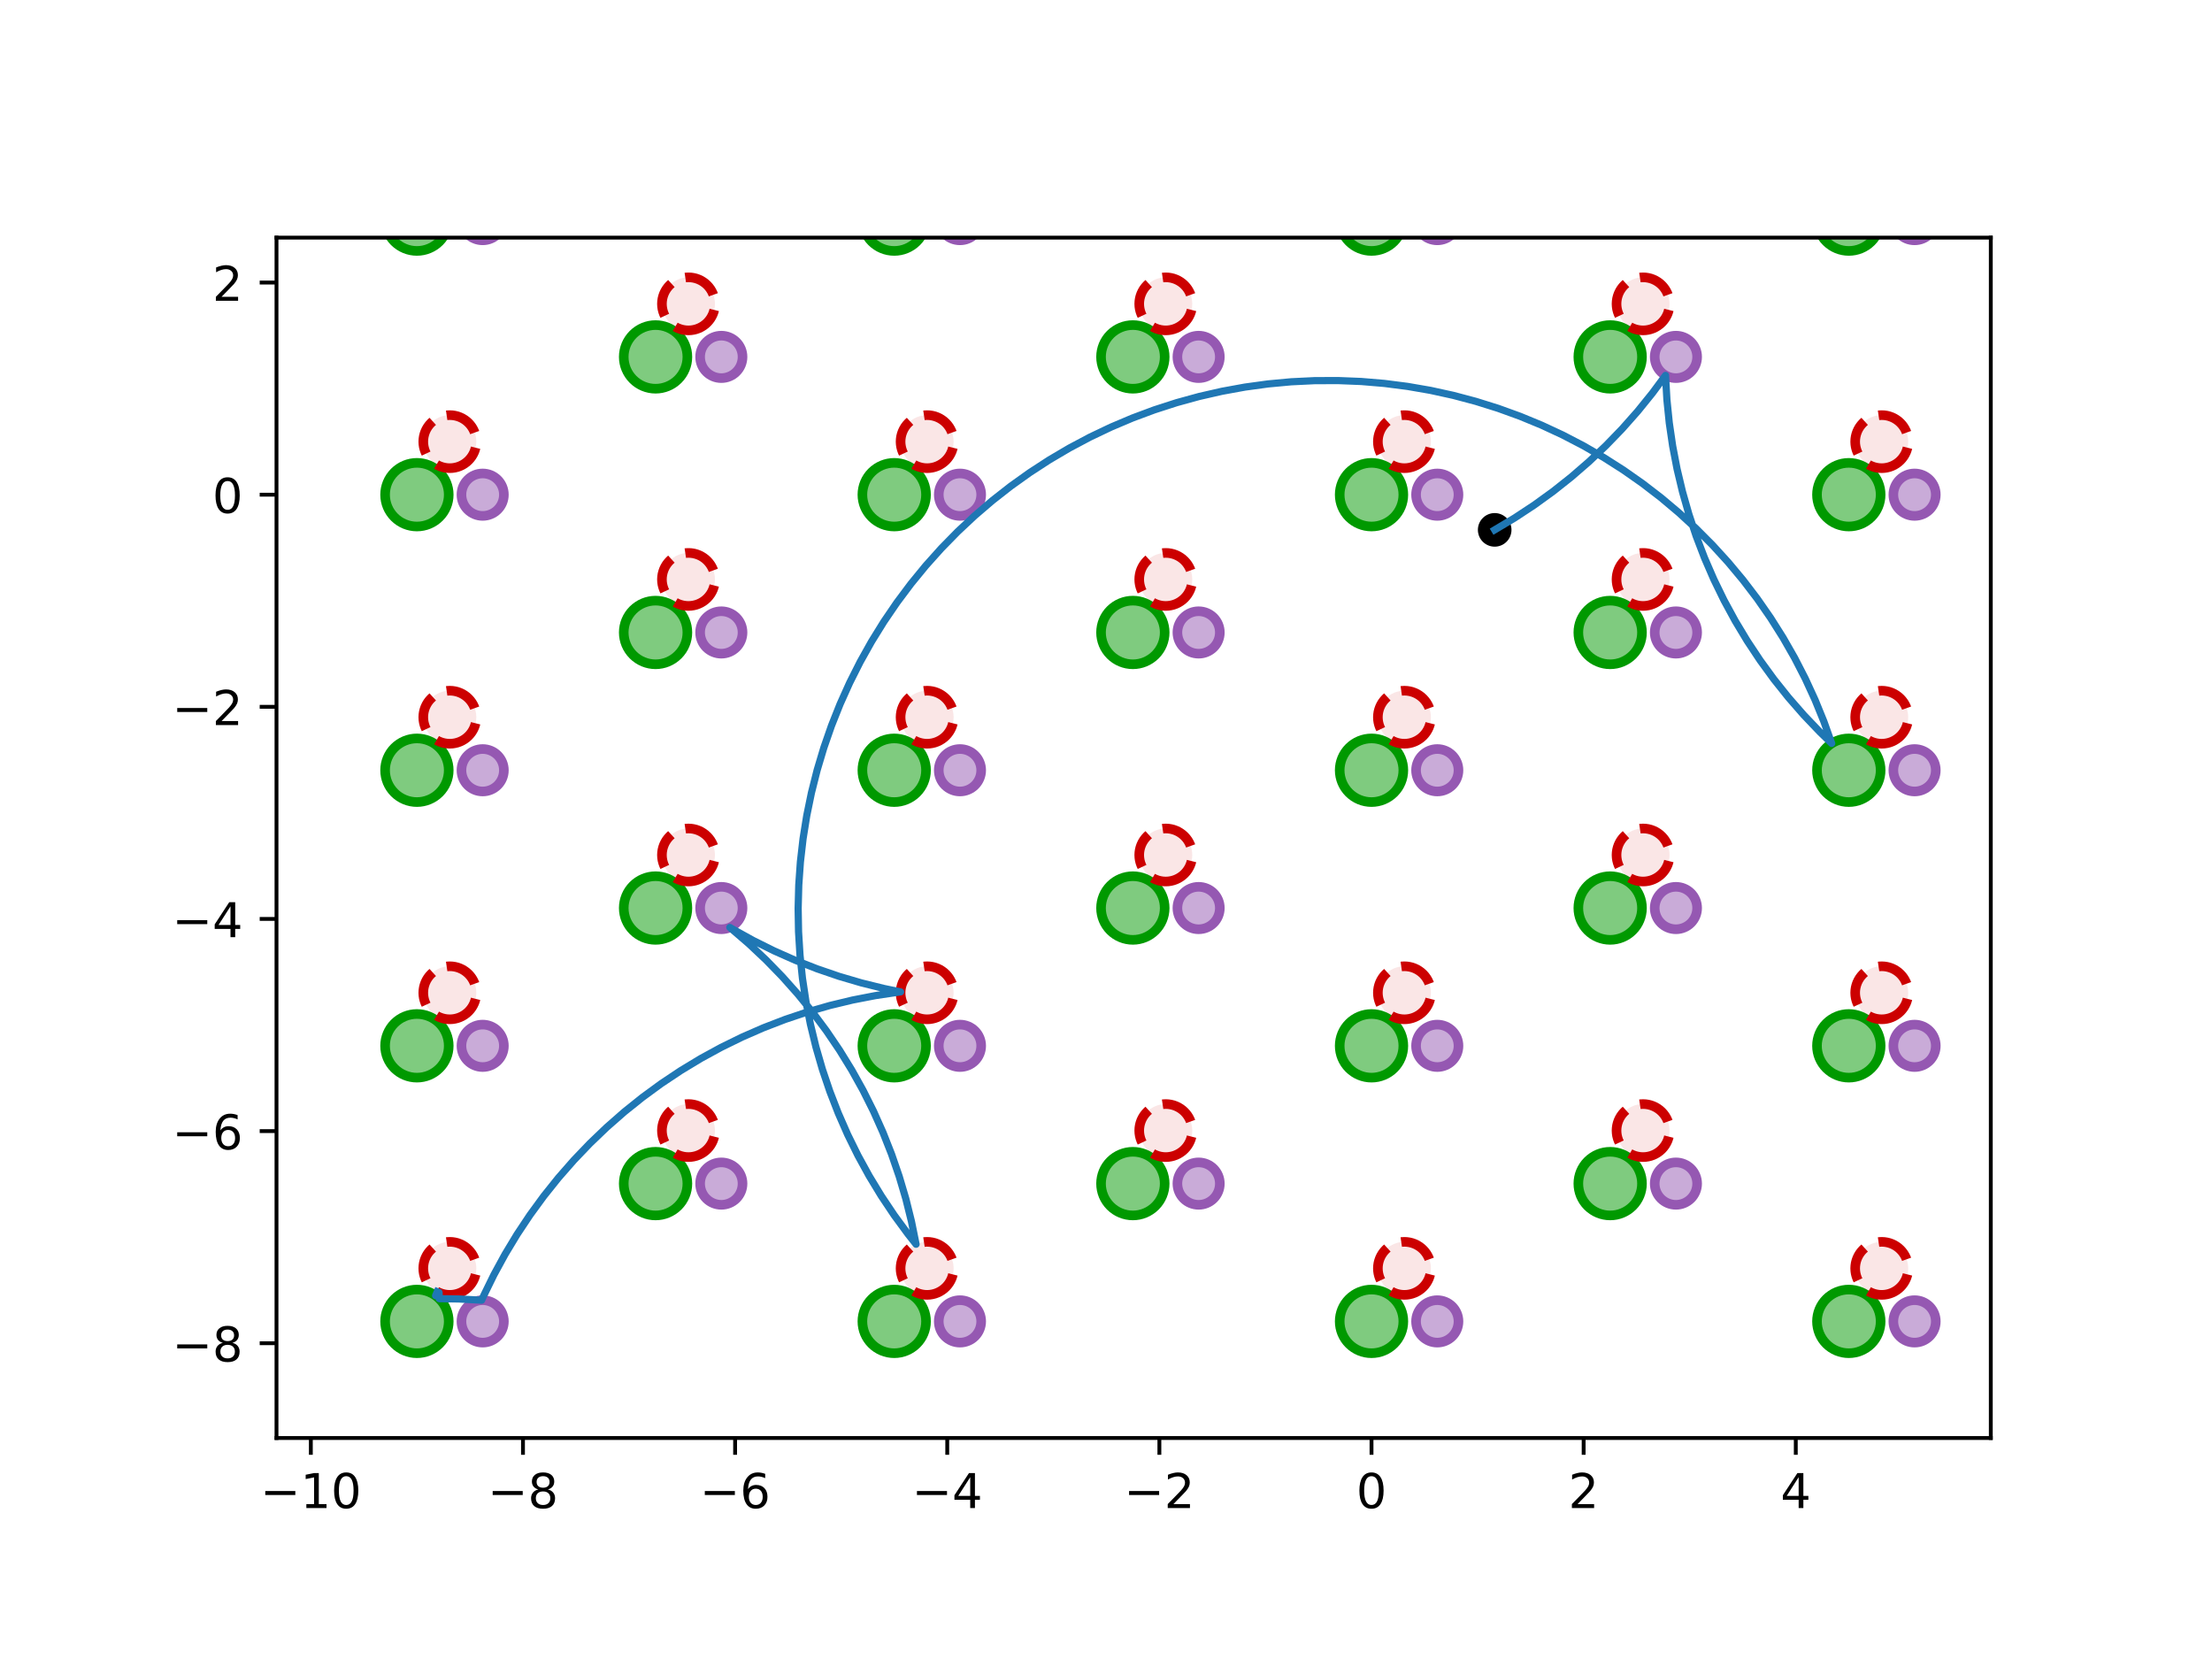 <?xml version="1.0" encoding="utf-8" standalone="no"?>
<!DOCTYPE svg PUBLIC "-//W3C//DTD SVG 1.1//EN"
  "http://www.w3.org/Graphics/SVG/1.1/DTD/svg11.dtd">
<!-- Created with matplotlib (http://matplotlib.org/) -->
<svg height="345.6pt" version="1.1" viewBox="0 0 460.8 345.6" width="460.8pt" xmlns="http://www.w3.org/2000/svg" xmlns:xlink="http://www.w3.org/1999/xlink">
 <defs>
  <style type="text/css">
*{stroke-linecap:butt;stroke-linejoin:round;}
  </style>
 </defs>
 <g id="figure_1">
  <g id="patch_1">
   <path d="M 0 345.6 
L 460.8 345.6 
L 460.8 0 
L 0 0 
z
" style="fill:#ffffff;"/>
  </g>
  <g id="axes_1">
   <g id="patch_2">
    <path d="M 57.6 299.559 
L 414.72 299.559 
L 414.72 49.497 
L 57.6 49.497 
z
" style="fill:#ffffff;"/>
   </g>
   <g id="PathCollection_1">
    <defs>
     <path d="M 0 3 
C 0.796 3 1.559 2.684 2.121 2.121 
C 2.684 1.559 3 0.796 3 0 
C 3 -0.796 2.684 -1.559 2.121 -2.121 
C 1.559 -2.684 0.796 -3 0 -3 
C -0.796 -3 -1.559 -2.684 -2.121 -2.121 
C -2.684 -1.559 -3 -0.796 -3 0 
C -3 0.796 -2.684 1.559 -2.121 2.121 
C -1.559 2.684 -0.796 3 0 3 
z
" id="m1214ef1bfa" style="stroke:#000000;"/>
    </defs>
    <g clip-path="url(#p1df4cb8054)">
     <use style="stroke:#000000;" x="311.37" xlink:href="#m1214ef1bfa" y="110.381"/>
    </g>
   </g>
   <g id="patch_3">
    <path clip-path="url(#p1df4cb8054)" d="M 86.85 281.898 
C 88.608 281.898 90.294 281.2 91.537 279.957 
C 92.78 278.714 93.479 277.027 93.479 275.269 
C 93.479 273.511 92.78 271.825 91.537 270.582 
C 90.294 269.339 88.608 268.641 86.85 268.641 
C 85.092 268.641 83.406 269.339 82.163 270.582 
C 80.92 271.825 80.221 273.511 80.221 275.269 
C 80.221 277.027 80.92 278.714 82.163 279.957 
C 83.406 281.2 85.092 281.898 86.85 281.898 
z
" style="fill:#009900;fill-opacity:0.5;stroke:#009900;stroke-linejoin:miter;stroke-width:2;"/>
   </g>
   <g id="patch_4">
    <path clip-path="url(#p1df4cb8054)" d="M 136.565 253.195 
C 138.323 253.195 140.009 252.497 141.253 251.253 
C 142.496 250.01 143.194 248.324 143.194 246.566 
C 143.194 244.808 142.496 243.122 141.253 241.879 
C 140.009 240.636 138.323 239.938 136.565 239.938 
C 134.807 239.938 133.121 240.636 131.878 241.879 
C 130.635 243.122 129.937 244.808 129.937 246.566 
C 129.937 248.324 130.635 250.01 131.878 251.253 
C 133.121 252.497 134.807 253.195 136.565 253.195 
z
" style="fill:#009900;fill-opacity:0.5;stroke:#009900;stroke-linejoin:miter;stroke-width:2;"/>
   </g>
   <g id="patch_5">
    <path clip-path="url(#p1df4cb8054)" d="M 186.281 281.898 
C 188.039 281.898 189.725 281.2 190.968 279.957 
C 192.211 278.714 192.909 277.027 192.909 275.269 
C 192.909 273.511 192.211 271.825 190.968 270.582 
C 189.725 269.339 188.039 268.641 186.281 268.641 
C 184.523 268.641 182.836 269.339 181.593 270.582 
C 180.35 271.825 179.652 273.511 179.652 275.269 
C 179.652 277.027 180.35 278.714 181.593 279.957 
C 182.836 281.2 184.523 281.898 186.281 281.898 
z
" style="fill:#009900;fill-opacity:0.5;stroke:#009900;stroke-linejoin:miter;stroke-width:2;"/>
   </g>
   <g id="patch_6">
    <path clip-path="url(#p1df4cb8054)" d="M 235.996 253.195 
C 237.754 253.195 239.44 252.497 240.683 251.253 
C 241.926 250.01 242.625 248.324 242.625 246.566 
C 242.625 244.808 241.926 243.122 240.683 241.879 
C 239.44 240.636 237.754 239.938 235.996 239.938 
C 234.238 239.938 232.552 240.636 231.309 241.879 
C 230.066 243.122 229.367 244.808 229.367 246.566 
C 229.367 248.324 230.066 250.01 231.309 251.253 
C 232.552 252.497 234.238 253.195 235.996 253.195 
z
" style="fill:#009900;fill-opacity:0.5;stroke:#009900;stroke-linejoin:miter;stroke-width:2;"/>
   </g>
   <g id="patch_7">
    <path clip-path="url(#p1df4cb8054)" d="M 285.711 281.898 
C 287.469 281.898 289.155 281.2 290.398 279.957 
C 291.641 278.714 292.34 277.027 292.34 275.269 
C 292.34 273.511 291.641 271.825 290.398 270.582 
C 289.155 269.339 287.469 268.641 285.711 268.641 
C 283.953 268.641 282.267 269.339 281.024 270.582 
C 279.781 271.825 279.082 273.511 279.082 275.269 
C 279.082 277.027 279.781 278.714 281.024 279.957 
C 282.267 281.2 283.953 281.898 285.711 281.898 
z
" style="fill:#009900;fill-opacity:0.5;stroke:#009900;stroke-linejoin:miter;stroke-width:2;"/>
   </g>
   <g id="patch_8">
    <path clip-path="url(#p1df4cb8054)" d="M 335.426 253.195 
C 337.184 253.195 338.871 252.497 340.114 251.253 
C 341.357 250.01 342.055 248.324 342.055 246.566 
C 342.055 244.808 341.357 243.122 340.114 241.879 
C 338.871 240.636 337.184 239.938 335.426 239.938 
C 333.668 239.938 331.982 240.636 330.739 241.879 
C 329.496 243.122 328.798 244.808 328.798 246.566 
C 328.798 248.324 329.496 250.01 330.739 251.253 
C 331.982 252.497 333.668 253.195 335.426 253.195 
z
" style="fill:#009900;fill-opacity:0.5;stroke:#009900;stroke-linejoin:miter;stroke-width:2;"/>
   </g>
   <g id="patch_9">
    <path clip-path="url(#p1df4cb8054)" d="M 385.142 281.898 
C 386.9 281.898 388.586 281.2 389.829 279.957 
C 391.072 278.714 391.77 277.027 391.77 275.269 
C 391.77 273.511 391.072 271.825 389.829 270.582 
C 388.586 269.339 386.9 268.641 385.142 268.641 
C 383.384 268.641 381.698 269.339 380.455 270.582 
C 379.211 271.825 378.513 273.511 378.513 275.269 
C 378.513 277.027 379.211 278.714 380.455 279.957 
C 381.698 281.2 383.384 281.898 385.142 281.898 
z
" style="fill:#009900;fill-opacity:0.5;stroke:#009900;stroke-linejoin:miter;stroke-width:2;"/>
   </g>
   <g id="patch_10">
    <path clip-path="url(#p1df4cb8054)" d="M 434.857 253.195 
C 436.615 253.195 438.301 252.497 439.544 251.253 
C 440.787 250.01 441.486 248.324 441.486 246.566 
C 441.486 244.808 440.787 243.122 439.544 241.879 
C 438.301 240.636 436.615 239.938 434.857 239.938 
C 433.099 239.938 431.413 240.636 430.17 241.879 
C 428.927 243.122 428.228 244.808 428.228 246.566 
C 428.228 248.324 428.927 250.01 430.17 251.253 
C 431.413 252.497 433.099 253.195 434.857 253.195 
z
" style="fill:#009900;fill-opacity:0.5;stroke:#009900;stroke-linejoin:miter;stroke-width:2;"/>
   </g>
   <g id="patch_11">
    <path clip-path="url(#p1df4cb8054)" d="M 86.85 224.492 
C 88.608 224.492 90.294 223.793 91.537 222.55 
C 92.78 221.307 93.479 219.621 93.479 217.863 
C 93.479 216.105 92.78 214.419 91.537 213.176 
C 90.294 211.933 88.608 211.234 86.85 211.234 
C 85.092 211.234 83.406 211.933 82.163 213.176 
C 80.92 214.419 80.221 216.105 80.221 217.863 
C 80.221 219.621 80.92 221.307 82.163 222.55 
C 83.406 223.793 85.092 224.492 86.85 224.492 
z
" style="fill:#009900;fill-opacity:0.5;stroke:#009900;stroke-linejoin:miter;stroke-width:2;"/>
   </g>
   <g id="patch_12">
    <path clip-path="url(#p1df4cb8054)" d="M 136.565 195.789 
C 138.323 195.789 140.009 195.09 141.253 193.847 
C 142.496 192.604 143.194 190.918 143.194 189.16 
C 143.194 187.402 142.496 185.716 141.253 184.473 
C 140.009 183.23 138.323 182.531 136.565 182.531 
C 134.807 182.531 133.121 183.23 131.878 184.473 
C 130.635 185.716 129.937 187.402 129.937 189.16 
C 129.937 190.918 130.635 192.604 131.878 193.847 
C 133.121 195.09 134.807 195.789 136.565 195.789 
z
" style="fill:#009900;fill-opacity:0.5;stroke:#009900;stroke-linejoin:miter;stroke-width:2;"/>
   </g>
   <g id="patch_13">
    <path clip-path="url(#p1df4cb8054)" d="M 186.281 224.492 
C 188.039 224.492 189.725 223.793 190.968 222.55 
C 192.211 221.307 192.909 219.621 192.909 217.863 
C 192.909 216.105 192.211 214.419 190.968 213.176 
C 189.725 211.933 188.039 211.234 186.281 211.234 
C 184.523 211.234 182.836 211.933 181.593 213.176 
C 180.35 214.419 179.652 216.105 179.652 217.863 
C 179.652 219.621 180.35 221.307 181.593 222.55 
C 182.836 223.793 184.523 224.492 186.281 224.492 
z
" style="fill:#009900;fill-opacity:0.5;stroke:#009900;stroke-linejoin:miter;stroke-width:2;"/>
   </g>
   <g id="patch_14">
    <path clip-path="url(#p1df4cb8054)" d="M 235.996 195.789 
C 237.754 195.789 239.44 195.09 240.683 193.847 
C 241.926 192.604 242.625 190.918 242.625 189.16 
C 242.625 187.402 241.926 185.716 240.683 184.473 
C 239.44 183.23 237.754 182.531 235.996 182.531 
C 234.238 182.531 232.552 183.23 231.309 184.473 
C 230.066 185.716 229.367 187.402 229.367 189.16 
C 229.367 190.918 230.066 192.604 231.309 193.847 
C 232.552 195.09 234.238 195.789 235.996 195.789 
z
" style="fill:#009900;fill-opacity:0.5;stroke:#009900;stroke-linejoin:miter;stroke-width:2;"/>
   </g>
   <g id="patch_15">
    <path clip-path="url(#p1df4cb8054)" d="M 285.711 224.492 
C 287.469 224.492 289.155 223.793 290.398 222.55 
C 291.641 221.307 292.34 219.621 292.34 217.863 
C 292.34 216.105 291.641 214.419 290.398 213.176 
C 289.155 211.933 287.469 211.234 285.711 211.234 
C 283.953 211.234 282.267 211.933 281.024 213.176 
C 279.781 214.419 279.082 216.105 279.082 217.863 
C 279.082 219.621 279.781 221.307 281.024 222.55 
C 282.267 223.793 283.953 224.492 285.711 224.492 
z
" style="fill:#009900;fill-opacity:0.5;stroke:#009900;stroke-linejoin:miter;stroke-width:2;"/>
   </g>
   <g id="patch_16">
    <path clip-path="url(#p1df4cb8054)" d="M 335.426 195.789 
C 337.184 195.789 338.871 195.09 340.114 193.847 
C 341.357 192.604 342.055 190.918 342.055 189.16 
C 342.055 187.402 341.357 185.716 340.114 184.473 
C 338.871 183.23 337.184 182.531 335.426 182.531 
C 333.668 182.531 331.982 183.23 330.739 184.473 
C 329.496 185.716 328.798 187.402 328.798 189.16 
C 328.798 190.918 329.496 192.604 330.739 193.847 
C 331.982 195.09 333.668 195.789 335.426 195.789 
z
" style="fill:#009900;fill-opacity:0.5;stroke:#009900;stroke-linejoin:miter;stroke-width:2;"/>
   </g>
   <g id="patch_17">
    <path clip-path="url(#p1df4cb8054)" d="M 385.142 224.492 
C 386.9 224.492 388.586 223.793 389.829 222.55 
C 391.072 221.307 391.77 219.621 391.77 217.863 
C 391.77 216.105 391.072 214.419 389.829 213.176 
C 388.586 211.933 386.9 211.234 385.142 211.234 
C 383.384 211.234 381.698 211.933 380.455 213.176 
C 379.211 214.419 378.513 216.105 378.513 217.863 
C 378.513 219.621 379.211 221.307 380.455 222.55 
C 381.698 223.793 383.384 224.492 385.142 224.492 
z
" style="fill:#009900;fill-opacity:0.5;stroke:#009900;stroke-linejoin:miter;stroke-width:2;"/>
   </g>
   <g id="patch_18">
    <path clip-path="url(#p1df4cb8054)" d="M 434.857 195.789 
C 436.615 195.789 438.301 195.09 439.544 193.847 
C 440.787 192.604 441.486 190.918 441.486 189.16 
C 441.486 187.402 440.787 185.716 439.544 184.473 
C 438.301 183.23 436.615 182.531 434.857 182.531 
C 433.099 182.531 431.413 183.23 430.17 184.473 
C 428.927 185.716 428.228 187.402 428.228 189.16 
C 428.228 190.918 428.927 192.604 430.17 193.847 
C 431.413 195.09 433.099 195.789 434.857 195.789 
z
" style="fill:#009900;fill-opacity:0.5;stroke:#009900;stroke-linejoin:miter;stroke-width:2;"/>
   </g>
   <g id="patch_19">
    <path clip-path="url(#p1df4cb8054)" d="M 86.85 167.086 
C 88.608 167.086 90.294 166.387 91.537 165.144 
C 92.78 163.901 93.479 162.215 93.479 160.457 
C 93.479 158.699 92.78 157.013 91.537 155.77 
C 90.294 154.527 88.608 153.828 86.85 153.828 
C 85.092 153.828 83.406 154.527 82.163 155.77 
C 80.92 157.013 80.221 158.699 80.221 160.457 
C 80.221 162.215 80.92 163.901 82.163 165.144 
C 83.406 166.387 85.092 167.086 86.85 167.086 
z
" style="fill:#009900;fill-opacity:0.5;stroke:#009900;stroke-linejoin:miter;stroke-width:2;"/>
   </g>
   <g id="patch_20">
    <path clip-path="url(#p1df4cb8054)" d="M 136.565 138.382 
C 138.323 138.382 140.009 137.684 141.253 136.441 
C 142.496 135.198 143.194 133.512 143.194 131.754 
C 143.194 129.996 142.496 128.31 141.253 127.067 
C 140.009 125.823 138.323 125.125 136.565 125.125 
C 134.807 125.125 133.121 125.823 131.878 127.067 
C 130.635 128.31 129.937 129.996 129.937 131.754 
C 129.937 133.512 130.635 135.198 131.878 136.441 
C 133.121 137.684 134.807 138.382 136.565 138.382 
z
" style="fill:#009900;fill-opacity:0.5;stroke:#009900;stroke-linejoin:miter;stroke-width:2;"/>
   </g>
   <g id="patch_21">
    <path clip-path="url(#p1df4cb8054)" d="M 186.281 167.086 
C 188.039 167.086 189.725 166.387 190.968 165.144 
C 192.211 163.901 192.909 162.215 192.909 160.457 
C 192.909 158.699 192.211 157.013 190.968 155.77 
C 189.725 154.527 188.039 153.828 186.281 153.828 
C 184.523 153.828 182.836 154.527 181.593 155.77 
C 180.35 157.013 179.652 158.699 179.652 160.457 
C 179.652 162.215 180.35 163.901 181.593 165.144 
C 182.836 166.387 184.523 167.086 186.281 167.086 
z
" style="fill:#009900;fill-opacity:0.5;stroke:#009900;stroke-linejoin:miter;stroke-width:2;"/>
   </g>
   <g id="patch_22">
    <path clip-path="url(#p1df4cb8054)" d="M 235.996 138.382 
C 237.754 138.382 239.44 137.684 240.683 136.441 
C 241.926 135.198 242.625 133.512 242.625 131.754 
C 242.625 129.996 241.926 128.31 240.683 127.067 
C 239.44 125.823 237.754 125.125 235.996 125.125 
C 234.238 125.125 232.552 125.823 231.309 127.067 
C 230.066 128.31 229.367 129.996 229.367 131.754 
C 229.367 133.512 230.066 135.198 231.309 136.441 
C 232.552 137.684 234.238 138.382 235.996 138.382 
z
" style="fill:#009900;fill-opacity:0.5;stroke:#009900;stroke-linejoin:miter;stroke-width:2;"/>
   </g>
   <g id="patch_23">
    <path clip-path="url(#p1df4cb8054)" d="M 285.711 167.086 
C 287.469 167.086 289.155 166.387 290.398 165.144 
C 291.641 163.901 292.34 162.215 292.34 160.457 
C 292.34 158.699 291.641 157.013 290.398 155.77 
C 289.155 154.527 287.469 153.828 285.711 153.828 
C 283.953 153.828 282.267 154.527 281.024 155.77 
C 279.781 157.013 279.082 158.699 279.082 160.457 
C 279.082 162.215 279.781 163.901 281.024 165.144 
C 282.267 166.387 283.953 167.086 285.711 167.086 
z
" style="fill:#009900;fill-opacity:0.5;stroke:#009900;stroke-linejoin:miter;stroke-width:2;"/>
   </g>
   <g id="patch_24">
    <path clip-path="url(#p1df4cb8054)" d="M 335.426 138.382 
C 337.184 138.382 338.871 137.684 340.114 136.441 
C 341.357 135.198 342.055 133.512 342.055 131.754 
C 342.055 129.996 341.357 128.31 340.114 127.067 
C 338.871 125.823 337.184 125.125 335.426 125.125 
C 333.668 125.125 331.982 125.823 330.739 127.067 
C 329.496 128.31 328.798 129.996 328.798 131.754 
C 328.798 133.512 329.496 135.198 330.739 136.441 
C 331.982 137.684 333.668 138.382 335.426 138.382 
z
" style="fill:#009900;fill-opacity:0.5;stroke:#009900;stroke-linejoin:miter;stroke-width:2;"/>
   </g>
   <g id="patch_25">
    <path clip-path="url(#p1df4cb8054)" d="M 385.142 167.086 
C 386.9 167.086 388.586 166.387 389.829 165.144 
C 391.072 163.901 391.77 162.215 391.77 160.457 
C 391.77 158.699 391.072 157.013 389.829 155.77 
C 388.586 154.527 386.9 153.828 385.142 153.828 
C 383.384 153.828 381.698 154.527 380.455 155.77 
C 379.211 157.013 378.513 158.699 378.513 160.457 
C 378.513 162.215 379.211 163.901 380.455 165.144 
C 381.698 166.387 383.384 167.086 385.142 167.086 
z
" style="fill:#009900;fill-opacity:0.5;stroke:#009900;stroke-linejoin:miter;stroke-width:2;"/>
   </g>
   <g id="patch_26">
    <path clip-path="url(#p1df4cb8054)" d="M 434.857 138.382 
C 436.615 138.382 438.301 137.684 439.544 136.441 
C 440.787 135.198 441.486 133.512 441.486 131.754 
C 441.486 129.996 440.787 128.31 439.544 127.067 
C 438.301 125.823 436.615 125.125 434.857 125.125 
C 433.099 125.125 431.413 125.823 430.17 127.067 
C 428.927 128.31 428.228 129.996 428.228 131.754 
C 428.228 133.512 428.927 135.198 430.17 136.441 
C 431.413 137.684 433.099 138.382 434.857 138.382 
z
" style="fill:#009900;fill-opacity:0.5;stroke:#009900;stroke-linejoin:miter;stroke-width:2;"/>
   </g>
   <g id="patch_27">
    <path clip-path="url(#p1df4cb8054)" d="M 86.85 109.679 
C 88.608 109.679 90.294 108.981 91.537 107.738 
C 92.78 106.495 93.479 104.809 93.479 103.051 
C 93.479 101.293 92.78 99.606 91.537 98.363 
C 90.294 97.12 88.608 96.422 86.85 96.422 
C 85.092 96.422 83.406 97.12 82.163 98.363 
C 80.92 99.606 80.221 101.293 80.221 103.051 
C 80.221 104.809 80.92 106.495 82.163 107.738 
C 83.406 108.981 85.092 109.679 86.85 109.679 
z
" style="fill:#009900;fill-opacity:0.5;stroke:#009900;stroke-linejoin:miter;stroke-width:2;"/>
   </g>
   <g id="patch_28">
    <path clip-path="url(#p1df4cb8054)" d="M 136.565 80.976 
C 138.323 80.976 140.009 80.278 141.253 79.035 
C 142.496 77.792 143.194 76.105 143.194 74.347 
C 143.194 72.59 142.496 70.903 141.253 69.66 
C 140.009 68.417 138.323 67.719 136.565 67.719 
C 134.807 67.719 133.121 68.417 131.878 69.66 
C 130.635 70.903 129.937 72.59 129.937 74.347 
C 129.937 76.105 130.635 77.792 131.878 79.035 
C 133.121 80.278 134.807 80.976 136.565 80.976 
z
" style="fill:#009900;fill-opacity:0.5;stroke:#009900;stroke-linejoin:miter;stroke-width:2;"/>
   </g>
   <g id="patch_29">
    <path clip-path="url(#p1df4cb8054)" d="M 186.281 109.679 
C 188.039 109.679 189.725 108.981 190.968 107.738 
C 192.211 106.495 192.909 104.809 192.909 103.051 
C 192.909 101.293 192.211 99.606 190.968 98.363 
C 189.725 97.12 188.039 96.422 186.281 96.422 
C 184.523 96.422 182.836 97.12 181.593 98.363 
C 180.35 99.606 179.652 101.293 179.652 103.051 
C 179.652 104.809 180.35 106.495 181.593 107.738 
C 182.836 108.981 184.523 109.679 186.281 109.679 
z
" style="fill:#009900;fill-opacity:0.5;stroke:#009900;stroke-linejoin:miter;stroke-width:2;"/>
   </g>
   <g id="patch_30">
    <path clip-path="url(#p1df4cb8054)" d="M 235.996 80.976 
C 237.754 80.976 239.44 80.278 240.683 79.035 
C 241.926 77.792 242.625 76.105 242.625 74.347 
C 242.625 72.59 241.926 70.903 240.683 69.66 
C 239.44 68.417 237.754 67.719 235.996 67.719 
C 234.238 67.719 232.552 68.417 231.309 69.66 
C 230.066 70.903 229.367 72.59 229.367 74.347 
C 229.367 76.105 230.066 77.792 231.309 79.035 
C 232.552 80.278 234.238 80.976 235.996 80.976 
z
" style="fill:#009900;fill-opacity:0.5;stroke:#009900;stroke-linejoin:miter;stroke-width:2;"/>
   </g>
   <g id="patch_31">
    <path clip-path="url(#p1df4cb8054)" d="M 285.711 109.679 
C 287.469 109.679 289.155 108.981 290.398 107.738 
C 291.641 106.495 292.34 104.809 292.34 103.051 
C 292.34 101.293 291.641 99.606 290.398 98.363 
C 289.155 97.12 287.469 96.422 285.711 96.422 
C 283.953 96.422 282.267 97.12 281.024 98.363 
C 279.781 99.606 279.082 101.293 279.082 103.051 
C 279.082 104.809 279.781 106.495 281.024 107.738 
C 282.267 108.981 283.953 109.679 285.711 109.679 
z
" style="fill:#009900;fill-opacity:0.5;stroke:#009900;stroke-linejoin:miter;stroke-width:2;"/>
   </g>
   <g id="patch_32">
    <path clip-path="url(#p1df4cb8054)" d="M 335.426 80.976 
C 337.184 80.976 338.871 80.278 340.114 79.035 
C 341.357 77.792 342.055 76.105 342.055 74.347 
C 342.055 72.59 341.357 70.903 340.114 69.66 
C 338.871 68.417 337.184 67.719 335.426 67.719 
C 333.668 67.719 331.982 68.417 330.739 69.66 
C 329.496 70.903 328.798 72.59 328.798 74.347 
C 328.798 76.105 329.496 77.792 330.739 79.035 
C 331.982 80.278 333.668 80.976 335.426 80.976 
z
" style="fill:#009900;fill-opacity:0.5;stroke:#009900;stroke-linejoin:miter;stroke-width:2;"/>
   </g>
   <g id="patch_33">
    <path clip-path="url(#p1df4cb8054)" d="M 385.142 109.679 
C 386.9 109.679 388.586 108.981 389.829 107.738 
C 391.072 106.495 391.77 104.809 391.77 103.051 
C 391.77 101.293 391.072 99.606 389.829 98.363 
C 388.586 97.12 386.9 96.422 385.142 96.422 
C 383.384 96.422 381.698 97.12 380.455 98.363 
C 379.211 99.606 378.513 101.293 378.513 103.051 
C 378.513 104.809 379.211 106.495 380.455 107.738 
C 381.698 108.981 383.384 109.679 385.142 109.679 
z
" style="fill:#009900;fill-opacity:0.5;stroke:#009900;stroke-linejoin:miter;stroke-width:2;"/>
   </g>
   <g id="patch_34">
    <path clip-path="url(#p1df4cb8054)" d="M 434.857 80.976 
C 436.615 80.976 438.301 80.278 439.544 79.035 
C 440.787 77.792 441.486 76.105 441.486 74.347 
C 441.486 72.59 440.787 70.903 439.544 69.66 
C 438.301 68.417 436.615 67.719 434.857 67.719 
C 433.099 67.719 431.413 68.417 430.17 69.66 
C 428.927 70.903 428.228 72.59 428.228 74.347 
C 428.228 76.105 428.927 77.792 430.17 79.035 
C 431.413 80.278 433.099 80.976 434.857 80.976 
z
" style="fill:#009900;fill-opacity:0.5;stroke:#009900;stroke-linejoin:miter;stroke-width:2;"/>
   </g>
   <g id="patch_35">
    <path clip-path="url(#p1df4cb8054)" d="M 86.85 52.273 
C 88.608 52.273 90.294 51.575 91.537 50.332 
C 92.78 49.088 93.479 47.402 93.479 45.644 
C 93.479 43.886 92.78 42.2 91.537 40.957 
C 90.294 39.714 88.608 39.016 86.85 39.016 
C 85.092 39.016 83.406 39.714 82.163 40.957 
C 80.92 42.2 80.221 43.886 80.221 45.644 
C 80.221 47.402 80.92 49.088 82.163 50.332 
C 83.406 51.575 85.092 52.273 86.85 52.273 
z
" style="fill:#009900;fill-opacity:0.5;stroke:#009900;stroke-linejoin:miter;stroke-width:2;"/>
   </g>
   <g id="patch_36">
    <path clip-path="url(#p1df4cb8054)" d="M 136.565 23.57 
C 138.323 23.57 140.009 22.871 141.253 21.628 
C 142.496 20.385 143.194 18.699 143.194 16.941 
C 143.194 15.183 142.496 13.497 141.253 12.254 
C 140.009 11.011 138.323 10.313 136.565 10.313 
C 134.807 10.313 133.121 11.011 131.878 12.254 
C 130.635 13.497 129.937 15.183 129.937 16.941 
C 129.937 18.699 130.635 20.385 131.878 21.628 
C 133.121 22.871 134.807 23.57 136.565 23.57 
z
" style="fill:#009900;fill-opacity:0.5;stroke:#009900;stroke-linejoin:miter;stroke-width:2;"/>
   </g>
   <g id="patch_37">
    <path clip-path="url(#p1df4cb8054)" d="M 186.281 52.273 
C 188.039 52.273 189.725 51.575 190.968 50.332 
C 192.211 49.088 192.909 47.402 192.909 45.644 
C 192.909 43.886 192.211 42.2 190.968 40.957 
C 189.725 39.714 188.039 39.016 186.281 39.016 
C 184.523 39.016 182.836 39.714 181.593 40.957 
C 180.35 42.2 179.652 43.886 179.652 45.644 
C 179.652 47.402 180.35 49.088 181.593 50.332 
C 182.836 51.575 184.523 52.273 186.281 52.273 
z
" style="fill:#009900;fill-opacity:0.5;stroke:#009900;stroke-linejoin:miter;stroke-width:2;"/>
   </g>
   <g id="patch_38">
    <path clip-path="url(#p1df4cb8054)" d="M 235.996 23.57 
C 237.754 23.57 239.44 22.871 240.683 21.628 
C 241.926 20.385 242.625 18.699 242.625 16.941 
C 242.625 15.183 241.926 13.497 240.683 12.254 
C 239.44 11.011 237.754 10.313 235.996 10.313 
C 234.238 10.313 232.552 11.011 231.309 12.254 
C 230.066 13.497 229.367 15.183 229.367 16.941 
C 229.367 18.699 230.066 20.385 231.309 21.628 
C 232.552 22.871 234.238 23.57 235.996 23.57 
z
" style="fill:#009900;fill-opacity:0.5;stroke:#009900;stroke-linejoin:miter;stroke-width:2;"/>
   </g>
   <g id="patch_39">
    <path clip-path="url(#p1df4cb8054)" d="M 285.711 52.273 
C 287.469 52.273 289.155 51.575 290.398 50.332 
C 291.641 49.088 292.34 47.402 292.34 45.644 
C 292.34 43.886 291.641 42.2 290.398 40.957 
C 289.155 39.714 287.469 39.016 285.711 39.016 
C 283.953 39.016 282.267 39.714 281.024 40.957 
C 279.781 42.2 279.082 43.886 279.082 45.644 
C 279.082 47.402 279.781 49.088 281.024 50.332 
C 282.267 51.575 283.953 52.273 285.711 52.273 
z
" style="fill:#009900;fill-opacity:0.5;stroke:#009900;stroke-linejoin:miter;stroke-width:2;"/>
   </g>
   <g id="patch_40">
    <path clip-path="url(#p1df4cb8054)" d="M 335.426 23.57 
C 337.184 23.57 338.871 22.871 340.114 21.628 
C 341.357 20.385 342.055 18.699 342.055 16.941 
C 342.055 15.183 341.357 13.497 340.114 12.254 
C 338.871 11.011 337.184 10.313 335.426 10.313 
C 333.668 10.313 331.982 11.011 330.739 12.254 
C 329.496 13.497 328.798 15.183 328.798 16.941 
C 328.798 18.699 329.496 20.385 330.739 21.628 
C 331.982 22.871 333.668 23.57 335.426 23.57 
z
" style="fill:#009900;fill-opacity:0.5;stroke:#009900;stroke-linejoin:miter;stroke-width:2;"/>
   </g>
   <g id="patch_41">
    <path clip-path="url(#p1df4cb8054)" d="M 385.142 52.273 
C 386.9 52.273 388.586 51.575 389.829 50.332 
C 391.072 49.088 391.77 47.402 391.77 45.644 
C 391.77 43.886 391.072 42.2 389.829 40.957 
C 388.586 39.714 386.9 39.016 385.142 39.016 
C 383.384 39.016 381.698 39.714 380.455 40.957 
C 379.211 42.2 378.513 43.886 378.513 45.644 
C 378.513 47.402 379.211 49.088 380.455 50.332 
C 381.698 51.575 383.384 52.273 385.142 52.273 
z
" style="fill:#009900;fill-opacity:0.5;stroke:#009900;stroke-linejoin:miter;stroke-width:2;"/>
   </g>
   <g id="patch_42">
    <path clip-path="url(#p1df4cb8054)" d="M 434.857 23.57 
C 436.615 23.57 438.301 22.871 439.544 21.628 
C 440.787 20.385 441.486 18.699 441.486 16.941 
C 441.486 15.183 440.787 13.497 439.544 12.254 
C 438.301 11.011 436.615 10.313 434.857 10.313 
C 433.099 10.313 431.413 11.011 430.17 12.254 
C 428.927 13.497 428.228 15.183 428.228 16.941 
C 428.228 18.699 428.927 20.385 430.17 21.628 
C 431.413 22.871 433.099 23.57 434.857 23.57 
z
" style="fill:#009900;fill-opacity:0.5;stroke:#009900;stroke-linejoin:miter;stroke-width:2;"/>
   </g>
   <g id="patch_43">
    <path clip-path="url(#p1df4cb8054)" d="M 100.549 279.689 
C 101.721 279.689 102.845 279.223 103.674 278.394 
C 104.503 277.565 104.968 276.441 104.968 275.269 
C 104.968 274.097 104.503 272.973 103.674 272.145 
C 102.845 271.316 101.721 270.85 100.549 270.85 
C 99.377 270.85 98.253 271.316 97.425 272.145 
C 96.596 272.973 96.13 274.097 96.13 275.269 
C 96.13 276.441 96.596 277.565 97.425 278.394 
C 98.253 279.223 99.377 279.689 100.549 279.689 
z
" style="fill:#9558b2;fill-opacity:0.5;stroke:#9558b2;stroke-linejoin:miter;stroke-width:2;"/>
   </g>
   <g id="patch_44">
    <path clip-path="url(#p1df4cb8054)" d="M 150.265 250.985 
C 151.437 250.985 152.561 250.52 153.389 249.691 
C 154.218 248.862 154.684 247.738 154.684 246.566 
C 154.684 245.394 154.218 244.27 153.389 243.441 
C 152.561 242.613 151.437 242.147 150.265 242.147 
C 149.093 242.147 147.969 242.613 147.14 243.441 
C 146.311 244.27 145.846 245.394 145.846 246.566 
C 145.846 247.738 146.311 248.862 147.14 249.691 
C 147.969 250.52 149.093 250.985 150.265 250.985 
z
" style="fill:#9558b2;fill-opacity:0.5;stroke:#9558b2;stroke-linejoin:miter;stroke-width:2;"/>
   </g>
   <g id="patch_45">
    <path clip-path="url(#p1df4cb8054)" d="M 199.98 279.689 
C 201.152 279.689 202.276 279.223 203.105 278.394 
C 203.933 277.565 204.399 276.441 204.399 275.269 
C 204.399 274.097 203.933 272.973 203.105 272.145 
C 202.276 271.316 201.152 270.85 199.98 270.85 
C 198.808 270.85 197.684 271.316 196.855 272.145 
C 196.026 272.973 195.561 274.097 195.561 275.269 
C 195.561 276.441 196.026 277.565 196.855 278.394 
C 197.684 279.223 198.808 279.689 199.98 279.689 
z
" style="fill:#9558b2;fill-opacity:0.5;stroke:#9558b2;stroke-linejoin:miter;stroke-width:2;"/>
   </g>
   <g id="patch_46">
    <path clip-path="url(#p1df4cb8054)" d="M 249.695 250.985 
C 250.867 250.985 251.991 250.52 252.82 249.691 
C 253.649 248.862 254.114 247.738 254.114 246.566 
C 254.114 245.394 253.649 244.27 252.82 243.441 
C 251.991 242.613 250.867 242.147 249.695 242.147 
C 248.523 242.147 247.399 242.613 246.57 243.441 
C 245.742 244.27 245.276 245.394 245.276 246.566 
C 245.276 247.738 245.742 248.862 246.57 249.691 
C 247.399 250.52 248.523 250.985 249.695 250.985 
z
" style="fill:#9558b2;fill-opacity:0.5;stroke:#9558b2;stroke-linejoin:miter;stroke-width:2;"/>
   </g>
   <g id="patch_47">
    <path clip-path="url(#p1df4cb8054)" d="M 299.41 279.689 
C 300.582 279.689 301.707 279.223 302.535 278.394 
C 303.364 277.565 303.83 276.441 303.83 275.269 
C 303.83 274.097 303.364 272.973 302.535 272.145 
C 301.707 271.316 300.582 270.85 299.41 270.85 
C 298.239 270.85 297.114 271.316 296.286 272.145 
C 295.457 272.973 294.991 274.097 294.991 275.269 
C 294.991 276.441 295.457 277.565 296.286 278.394 
C 297.114 279.223 298.239 279.689 299.41 279.689 
z
" style="fill:#9558b2;fill-opacity:0.5;stroke:#9558b2;stroke-linejoin:miter;stroke-width:2;"/>
   </g>
   <g id="patch_48">
    <path clip-path="url(#p1df4cb8054)" d="M 349.126 250.985 
C 350.298 250.985 351.422 250.52 352.251 249.691 
C 353.079 248.862 353.545 247.738 353.545 246.566 
C 353.545 245.394 353.079 244.27 352.251 243.441 
C 351.422 242.613 350.298 242.147 349.126 242.147 
C 347.954 242.147 346.83 242.613 346.001 243.441 
C 345.172 244.27 344.707 245.394 344.707 246.566 
C 344.707 247.738 345.172 248.862 346.001 249.691 
C 346.83 250.52 347.954 250.985 349.126 250.985 
z
" style="fill:#9558b2;fill-opacity:0.5;stroke:#9558b2;stroke-linejoin:miter;stroke-width:2;"/>
   </g>
   <g id="patch_49">
    <path clip-path="url(#p1df4cb8054)" d="M 398.841 279.689 
C 400.013 279.689 401.137 279.223 401.966 278.394 
C 402.795 277.565 403.26 276.441 403.26 275.269 
C 403.26 274.097 402.795 272.973 401.966 272.145 
C 401.137 271.316 400.013 270.85 398.841 270.85 
C 397.669 270.85 396.545 271.316 395.716 272.145 
C 394.888 272.973 394.422 274.097 394.422 275.269 
C 394.422 276.441 394.888 277.565 395.716 278.394 
C 396.545 279.223 397.669 279.689 398.841 279.689 
z
" style="fill:#9558b2;fill-opacity:0.5;stroke:#9558b2;stroke-linejoin:miter;stroke-width:2;"/>
   </g>
   <g id="patch_50">
    <path clip-path="url(#p1df4cb8054)" d="M 448.556 250.985 
C 449.728 250.985 450.852 250.52 451.681 249.691 
C 452.51 248.862 452.975 247.738 452.975 246.566 
C 452.975 245.394 452.51 244.27 451.681 243.441 
C 450.852 242.613 449.728 242.147 448.556 242.147 
C 447.384 242.147 446.26 242.613 445.432 243.441 
C 444.603 244.27 444.137 245.394 444.137 246.566 
C 444.137 247.738 444.603 248.862 445.432 249.691 
C 446.26 250.52 447.384 250.985 448.556 250.985 
z
" style="fill:#9558b2;fill-opacity:0.5;stroke:#9558b2;stroke-linejoin:miter;stroke-width:2;"/>
   </g>
   <g id="patch_51">
    <path clip-path="url(#p1df4cb8054)" d="M 100.549 222.282 
C 101.721 222.282 102.845 221.817 103.674 220.988 
C 104.503 220.159 104.968 219.035 104.968 217.863 
C 104.968 216.691 104.503 215.567 103.674 214.738 
C 102.845 213.91 101.721 213.444 100.549 213.444 
C 99.377 213.444 98.253 213.91 97.425 214.738 
C 96.596 215.567 96.13 216.691 96.13 217.863 
C 96.13 219.035 96.596 220.159 97.425 220.988 
C 98.253 221.817 99.377 222.282 100.549 222.282 
z
" style="fill:#9558b2;fill-opacity:0.5;stroke:#9558b2;stroke-linejoin:miter;stroke-width:2;"/>
   </g>
   <g id="patch_52">
    <path clip-path="url(#p1df4cb8054)" d="M 150.265 193.579 
C 151.437 193.579 152.561 193.114 153.389 192.285 
C 154.218 191.456 154.684 190.332 154.684 189.16 
C 154.684 187.988 154.218 186.864 153.389 186.035 
C 152.561 185.206 151.437 184.741 150.265 184.741 
C 149.093 184.741 147.969 185.206 147.14 186.035 
C 146.311 186.864 145.846 187.988 145.846 189.16 
C 145.846 190.332 146.311 191.456 147.14 192.285 
C 147.969 193.114 149.093 193.579 150.265 193.579 
z
" style="fill:#9558b2;fill-opacity:0.5;stroke:#9558b2;stroke-linejoin:miter;stroke-width:2;"/>
   </g>
   <g id="patch_53">
    <path clip-path="url(#p1df4cb8054)" d="M 199.98 222.282 
C 201.152 222.282 202.276 221.817 203.105 220.988 
C 203.933 220.159 204.399 219.035 204.399 217.863 
C 204.399 216.691 203.933 215.567 203.105 214.738 
C 202.276 213.91 201.152 213.444 199.98 213.444 
C 198.808 213.444 197.684 213.91 196.855 214.738 
C 196.026 215.567 195.561 216.691 195.561 217.863 
C 195.561 219.035 196.026 220.159 196.855 220.988 
C 197.684 221.817 198.808 222.282 199.98 222.282 
z
" style="fill:#9558b2;fill-opacity:0.5;stroke:#9558b2;stroke-linejoin:miter;stroke-width:2;"/>
   </g>
   <g id="patch_54">
    <path clip-path="url(#p1df4cb8054)" d="M 249.695 193.579 
C 250.867 193.579 251.991 193.114 252.82 192.285 
C 253.649 191.456 254.114 190.332 254.114 189.16 
C 254.114 187.988 253.649 186.864 252.82 186.035 
C 251.991 185.206 250.867 184.741 249.695 184.741 
C 248.523 184.741 247.399 185.206 246.57 186.035 
C 245.742 186.864 245.276 187.988 245.276 189.16 
C 245.276 190.332 245.742 191.456 246.57 192.285 
C 247.399 193.114 248.523 193.579 249.695 193.579 
z
" style="fill:#9558b2;fill-opacity:0.5;stroke:#9558b2;stroke-linejoin:miter;stroke-width:2;"/>
   </g>
   <g id="patch_55">
    <path clip-path="url(#p1df4cb8054)" d="M 299.41 222.282 
C 300.582 222.282 301.707 221.817 302.535 220.988 
C 303.364 220.159 303.83 219.035 303.83 217.863 
C 303.83 216.691 303.364 215.567 302.535 214.738 
C 301.707 213.91 300.582 213.444 299.41 213.444 
C 298.239 213.444 297.114 213.91 296.286 214.738 
C 295.457 215.567 294.991 216.691 294.991 217.863 
C 294.991 219.035 295.457 220.159 296.286 220.988 
C 297.114 221.817 298.239 222.282 299.41 222.282 
z
" style="fill:#9558b2;fill-opacity:0.5;stroke:#9558b2;stroke-linejoin:miter;stroke-width:2;"/>
   </g>
   <g id="patch_56">
    <path clip-path="url(#p1df4cb8054)" d="M 349.126 193.579 
C 350.298 193.579 351.422 193.114 352.251 192.285 
C 353.079 191.456 353.545 190.332 353.545 189.16 
C 353.545 187.988 353.079 186.864 352.251 186.035 
C 351.422 185.206 350.298 184.741 349.126 184.741 
C 347.954 184.741 346.83 185.206 346.001 186.035 
C 345.172 186.864 344.707 187.988 344.707 189.16 
C 344.707 190.332 345.172 191.456 346.001 192.285 
C 346.83 193.114 347.954 193.579 349.126 193.579 
z
" style="fill:#9558b2;fill-opacity:0.5;stroke:#9558b2;stroke-linejoin:miter;stroke-width:2;"/>
   </g>
   <g id="patch_57">
    <path clip-path="url(#p1df4cb8054)" d="M 398.841 222.282 
C 400.013 222.282 401.137 221.817 401.966 220.988 
C 402.795 220.159 403.26 219.035 403.26 217.863 
C 403.26 216.691 402.795 215.567 401.966 214.738 
C 401.137 213.91 400.013 213.444 398.841 213.444 
C 397.669 213.444 396.545 213.91 395.716 214.738 
C 394.888 215.567 394.422 216.691 394.422 217.863 
C 394.422 219.035 394.888 220.159 395.716 220.988 
C 396.545 221.817 397.669 222.282 398.841 222.282 
z
" style="fill:#9558b2;fill-opacity:0.5;stroke:#9558b2;stroke-linejoin:miter;stroke-width:2;"/>
   </g>
   <g id="patch_58">
    <path clip-path="url(#p1df4cb8054)" d="M 448.556 193.579 
C 449.728 193.579 450.852 193.114 451.681 192.285 
C 452.51 191.456 452.975 190.332 452.975 189.16 
C 452.975 187.988 452.51 186.864 451.681 186.035 
C 450.852 185.206 449.728 184.741 448.556 184.741 
C 447.384 184.741 446.26 185.206 445.432 186.035 
C 444.603 186.864 444.137 187.988 444.137 189.16 
C 444.137 190.332 444.603 191.456 445.432 192.285 
C 446.26 193.114 447.384 193.579 448.556 193.579 
z
" style="fill:#9558b2;fill-opacity:0.5;stroke:#9558b2;stroke-linejoin:miter;stroke-width:2;"/>
   </g>
   <g id="patch_59">
    <path clip-path="url(#p1df4cb8054)" d="M 100.549 164.876 
C 101.721 164.876 102.845 164.41 103.674 163.582 
C 104.503 162.753 104.968 161.629 104.968 160.457 
C 104.968 159.285 104.503 158.161 103.674 157.332 
C 102.845 156.503 101.721 156.038 100.549 156.038 
C 99.377 156.038 98.253 156.503 97.425 157.332 
C 96.596 158.161 96.13 159.285 96.13 160.457 
C 96.13 161.629 96.596 162.753 97.425 163.582 
C 98.253 164.41 99.377 164.876 100.549 164.876 
z
" style="fill:#9558b2;fill-opacity:0.5;stroke:#9558b2;stroke-linejoin:miter;stroke-width:2;"/>
   </g>
   <g id="patch_60">
    <path clip-path="url(#p1df4cb8054)" d="M 150.265 136.173 
C 151.437 136.173 152.561 135.707 153.389 134.879 
C 154.218 134.05 154.684 132.926 154.684 131.754 
C 154.684 130.582 154.218 129.458 153.389 128.629 
C 152.561 127.8 151.437 127.335 150.265 127.335 
C 149.093 127.335 147.969 127.8 147.14 128.629 
C 146.311 129.458 145.846 130.582 145.846 131.754 
C 145.846 132.926 146.311 134.05 147.14 134.879 
C 147.969 135.707 149.093 136.173 150.265 136.173 
z
" style="fill:#9558b2;fill-opacity:0.5;stroke:#9558b2;stroke-linejoin:miter;stroke-width:2;"/>
   </g>
   <g id="patch_61">
    <path clip-path="url(#p1df4cb8054)" d="M 199.98 164.876 
C 201.152 164.876 202.276 164.41 203.105 163.582 
C 203.933 162.753 204.399 161.629 204.399 160.457 
C 204.399 159.285 203.933 158.161 203.105 157.332 
C 202.276 156.503 201.152 156.038 199.98 156.038 
C 198.808 156.038 197.684 156.503 196.855 157.332 
C 196.026 158.161 195.561 159.285 195.561 160.457 
C 195.561 161.629 196.026 162.753 196.855 163.582 
C 197.684 164.41 198.808 164.876 199.98 164.876 
z
" style="fill:#9558b2;fill-opacity:0.5;stroke:#9558b2;stroke-linejoin:miter;stroke-width:2;"/>
   </g>
   <g id="patch_62">
    <path clip-path="url(#p1df4cb8054)" d="M 249.695 136.173 
C 250.867 136.173 251.991 135.707 252.82 134.879 
C 253.649 134.05 254.114 132.926 254.114 131.754 
C 254.114 130.582 253.649 129.458 252.82 128.629 
C 251.991 127.8 250.867 127.335 249.695 127.335 
C 248.523 127.335 247.399 127.8 246.57 128.629 
C 245.742 129.458 245.276 130.582 245.276 131.754 
C 245.276 132.926 245.742 134.05 246.57 134.879 
C 247.399 135.707 248.523 136.173 249.695 136.173 
z
" style="fill:#9558b2;fill-opacity:0.5;stroke:#9558b2;stroke-linejoin:miter;stroke-width:2;"/>
   </g>
   <g id="patch_63">
    <path clip-path="url(#p1df4cb8054)" d="M 299.41 164.876 
C 300.582 164.876 301.707 164.41 302.535 163.582 
C 303.364 162.753 303.83 161.629 303.83 160.457 
C 303.83 159.285 303.364 158.161 302.535 157.332 
C 301.707 156.503 300.582 156.038 299.41 156.038 
C 298.239 156.038 297.114 156.503 296.286 157.332 
C 295.457 158.161 294.991 159.285 294.991 160.457 
C 294.991 161.629 295.457 162.753 296.286 163.582 
C 297.114 164.41 298.239 164.876 299.41 164.876 
z
" style="fill:#9558b2;fill-opacity:0.5;stroke:#9558b2;stroke-linejoin:miter;stroke-width:2;"/>
   </g>
   <g id="patch_64">
    <path clip-path="url(#p1df4cb8054)" d="M 349.126 136.173 
C 350.298 136.173 351.422 135.707 352.251 134.879 
C 353.079 134.05 353.545 132.926 353.545 131.754 
C 353.545 130.582 353.079 129.458 352.251 128.629 
C 351.422 127.8 350.298 127.335 349.126 127.335 
C 347.954 127.335 346.83 127.8 346.001 128.629 
C 345.172 129.458 344.707 130.582 344.707 131.754 
C 344.707 132.926 345.172 134.05 346.001 134.879 
C 346.83 135.707 347.954 136.173 349.126 136.173 
z
" style="fill:#9558b2;fill-opacity:0.5;stroke:#9558b2;stroke-linejoin:miter;stroke-width:2;"/>
   </g>
   <g id="patch_65">
    <path clip-path="url(#p1df4cb8054)" d="M 398.841 164.876 
C 400.013 164.876 401.137 164.41 401.966 163.582 
C 402.795 162.753 403.26 161.629 403.26 160.457 
C 403.26 159.285 402.795 158.161 401.966 157.332 
C 401.137 156.503 400.013 156.038 398.841 156.038 
C 397.669 156.038 396.545 156.503 395.716 157.332 
C 394.888 158.161 394.422 159.285 394.422 160.457 
C 394.422 161.629 394.888 162.753 395.716 163.582 
C 396.545 164.41 397.669 164.876 398.841 164.876 
z
" style="fill:#9558b2;fill-opacity:0.5;stroke:#9558b2;stroke-linejoin:miter;stroke-width:2;"/>
   </g>
   <g id="patch_66">
    <path clip-path="url(#p1df4cb8054)" d="M 448.556 136.173 
C 449.728 136.173 450.852 135.707 451.681 134.879 
C 452.51 134.05 452.975 132.926 452.975 131.754 
C 452.975 130.582 452.51 129.458 451.681 128.629 
C 450.852 127.8 449.728 127.335 448.556 127.335 
C 447.384 127.335 446.26 127.8 445.432 128.629 
C 444.603 129.458 444.137 130.582 444.137 131.754 
C 444.137 132.926 444.603 134.05 445.432 134.879 
C 446.26 135.707 447.384 136.173 448.556 136.173 
z
" style="fill:#9558b2;fill-opacity:0.5;stroke:#9558b2;stroke-linejoin:miter;stroke-width:2;"/>
   </g>
   <g id="patch_67">
    <path clip-path="url(#p1df4cb8054)" d="M 100.549 107.47 
C 101.721 107.47 102.845 107.004 103.674 106.175 
C 104.503 105.347 104.968 104.223 104.968 103.051 
C 104.968 101.879 104.503 100.755 103.674 99.926 
C 102.845 99.097 101.721 98.631 100.549 98.631 
C 99.377 98.631 98.253 99.097 97.425 99.926 
C 96.596 100.755 96.13 101.879 96.13 103.051 
C 96.13 104.223 96.596 105.347 97.425 106.175 
C 98.253 107.004 99.377 107.47 100.549 107.47 
z
" style="fill:#9558b2;fill-opacity:0.5;stroke:#9558b2;stroke-linejoin:miter;stroke-width:2;"/>
   </g>
   <g id="patch_68">
    <path clip-path="url(#p1df4cb8054)" d="M 150.265 78.767 
C 151.437 78.767 152.561 78.301 153.389 77.472 
C 154.218 76.644 154.684 75.519 154.684 74.347 
C 154.684 73.176 154.218 72.051 153.389 71.223 
C 152.561 70.394 151.437 69.928 150.265 69.928 
C 149.093 69.928 147.969 70.394 147.14 71.223 
C 146.311 72.051 145.846 73.176 145.846 74.347 
C 145.846 75.519 146.311 76.644 147.14 77.472 
C 147.969 78.301 149.093 78.767 150.265 78.767 
z
" style="fill:#9558b2;fill-opacity:0.5;stroke:#9558b2;stroke-linejoin:miter;stroke-width:2;"/>
   </g>
   <g id="patch_69">
    <path clip-path="url(#p1df4cb8054)" d="M 199.98 107.47 
C 201.152 107.47 202.276 107.004 203.105 106.175 
C 203.933 105.347 204.399 104.223 204.399 103.051 
C 204.399 101.879 203.933 100.755 203.105 99.926 
C 202.276 99.097 201.152 98.631 199.98 98.631 
C 198.808 98.631 197.684 99.097 196.855 99.926 
C 196.026 100.755 195.561 101.879 195.561 103.051 
C 195.561 104.223 196.026 105.347 196.855 106.175 
C 197.684 107.004 198.808 107.47 199.98 107.47 
z
" style="fill:#9558b2;fill-opacity:0.5;stroke:#9558b2;stroke-linejoin:miter;stroke-width:2;"/>
   </g>
   <g id="patch_70">
    <path clip-path="url(#p1df4cb8054)" d="M 249.695 78.767 
C 250.867 78.767 251.991 78.301 252.82 77.472 
C 253.649 76.644 254.114 75.519 254.114 74.347 
C 254.114 73.176 253.649 72.051 252.82 71.223 
C 251.991 70.394 250.867 69.928 249.695 69.928 
C 248.523 69.928 247.399 70.394 246.57 71.223 
C 245.742 72.051 245.276 73.176 245.276 74.347 
C 245.276 75.519 245.742 76.644 246.57 77.472 
C 247.399 78.301 248.523 78.767 249.695 78.767 
z
" style="fill:#9558b2;fill-opacity:0.5;stroke:#9558b2;stroke-linejoin:miter;stroke-width:2;"/>
   </g>
   <g id="patch_71">
    <path clip-path="url(#p1df4cb8054)" d="M 299.41 107.47 
C 300.582 107.47 301.707 107.004 302.535 106.175 
C 303.364 105.347 303.83 104.223 303.83 103.051 
C 303.83 101.879 303.364 100.755 302.535 99.926 
C 301.707 99.097 300.582 98.631 299.41 98.631 
C 298.239 98.631 297.114 99.097 296.286 99.926 
C 295.457 100.755 294.991 101.879 294.991 103.051 
C 294.991 104.223 295.457 105.347 296.286 106.175 
C 297.114 107.004 298.239 107.47 299.41 107.47 
z
" style="fill:#9558b2;fill-opacity:0.5;stroke:#9558b2;stroke-linejoin:miter;stroke-width:2;"/>
   </g>
   <g id="patch_72">
    <path clip-path="url(#p1df4cb8054)" d="M 349.126 78.767 
C 350.298 78.767 351.422 78.301 352.251 77.472 
C 353.079 76.644 353.545 75.519 353.545 74.347 
C 353.545 73.176 353.079 72.051 352.251 71.223 
C 351.422 70.394 350.298 69.928 349.126 69.928 
C 347.954 69.928 346.83 70.394 346.001 71.223 
C 345.172 72.051 344.707 73.176 344.707 74.347 
C 344.707 75.519 345.172 76.644 346.001 77.472 
C 346.83 78.301 347.954 78.767 349.126 78.767 
z
" style="fill:#9558b2;fill-opacity:0.5;stroke:#9558b2;stroke-linejoin:miter;stroke-width:2;"/>
   </g>
   <g id="patch_73">
    <path clip-path="url(#p1df4cb8054)" d="M 398.841 107.47 
C 400.013 107.47 401.137 107.004 401.966 106.175 
C 402.795 105.347 403.26 104.223 403.26 103.051 
C 403.26 101.879 402.795 100.755 401.966 99.926 
C 401.137 99.097 400.013 98.631 398.841 98.631 
C 397.669 98.631 396.545 99.097 395.716 99.926 
C 394.888 100.755 394.422 101.879 394.422 103.051 
C 394.422 104.223 394.888 105.347 395.716 106.175 
C 396.545 107.004 397.669 107.47 398.841 107.47 
z
" style="fill:#9558b2;fill-opacity:0.5;stroke:#9558b2;stroke-linejoin:miter;stroke-width:2;"/>
   </g>
   <g id="patch_74">
    <path clip-path="url(#p1df4cb8054)" d="M 448.556 78.767 
C 449.728 78.767 450.852 78.301 451.681 77.472 
C 452.51 76.644 452.975 75.519 452.975 74.347 
C 452.975 73.176 452.51 72.051 451.681 71.223 
C 450.852 70.394 449.728 69.928 448.556 69.928 
C 447.384 69.928 446.26 70.394 445.432 71.223 
C 444.603 72.051 444.137 73.176 444.137 74.347 
C 444.137 75.519 444.603 76.644 445.432 77.472 
C 446.26 78.301 447.384 78.767 448.556 78.767 
z
" style="fill:#9558b2;fill-opacity:0.5;stroke:#9558b2;stroke-linejoin:miter;stroke-width:2;"/>
   </g>
   <g id="patch_75">
    <path clip-path="url(#p1df4cb8054)" d="M 100.549 50.063 
C 101.721 50.063 102.845 49.598 103.674 48.769 
C 104.503 47.94 104.968 46.816 104.968 45.644 
C 104.968 44.472 104.503 43.348 103.674 42.52 
C 102.845 41.691 101.721 41.225 100.549 41.225 
C 99.377 41.225 98.253 41.691 97.425 42.52 
C 96.596 43.348 96.13 44.472 96.13 45.644 
C 96.13 46.816 96.596 47.94 97.425 48.769 
C 98.253 49.598 99.377 50.063 100.549 50.063 
z
" style="fill:#9558b2;fill-opacity:0.5;stroke:#9558b2;stroke-linejoin:miter;stroke-width:2;"/>
   </g>
   <g id="patch_76">
    <path clip-path="url(#p1df4cb8054)" d="M 150.265 21.36 
C 151.437 21.36 152.561 20.895 153.389 20.066 
C 154.218 19.237 154.684 18.113 154.684 16.941 
C 154.684 15.769 154.218 14.645 153.389 13.816 
C 152.561 12.988 151.437 12.522 150.265 12.522 
C 149.093 12.522 147.969 12.988 147.14 13.816 
C 146.311 14.645 145.846 15.769 145.846 16.941 
C 145.846 18.113 146.311 19.237 147.14 20.066 
C 147.969 20.895 149.093 21.36 150.265 21.36 
z
" style="fill:#9558b2;fill-opacity:0.5;stroke:#9558b2;stroke-linejoin:miter;stroke-width:2;"/>
   </g>
   <g id="patch_77">
    <path clip-path="url(#p1df4cb8054)" d="M 199.98 50.063 
C 201.152 50.063 202.276 49.598 203.105 48.769 
C 203.933 47.94 204.399 46.816 204.399 45.644 
C 204.399 44.472 203.933 43.348 203.105 42.52 
C 202.276 41.691 201.152 41.225 199.98 41.225 
C 198.808 41.225 197.684 41.691 196.855 42.52 
C 196.026 43.348 195.561 44.472 195.561 45.644 
C 195.561 46.816 196.026 47.94 196.855 48.769 
C 197.684 49.598 198.808 50.063 199.98 50.063 
z
" style="fill:#9558b2;fill-opacity:0.5;stroke:#9558b2;stroke-linejoin:miter;stroke-width:2;"/>
   </g>
   <g id="patch_78">
    <path clip-path="url(#p1df4cb8054)" d="M 249.695 21.36 
C 250.867 21.36 251.991 20.895 252.82 20.066 
C 253.649 19.237 254.114 18.113 254.114 16.941 
C 254.114 15.769 253.649 14.645 252.82 13.816 
C 251.991 12.988 250.867 12.522 249.695 12.522 
C 248.523 12.522 247.399 12.988 246.57 13.816 
C 245.742 14.645 245.276 15.769 245.276 16.941 
C 245.276 18.113 245.742 19.237 246.57 20.066 
C 247.399 20.895 248.523 21.36 249.695 21.36 
z
" style="fill:#9558b2;fill-opacity:0.5;stroke:#9558b2;stroke-linejoin:miter;stroke-width:2;"/>
   </g>
   <g id="patch_79">
    <path clip-path="url(#p1df4cb8054)" d="M 299.41 50.063 
C 300.582 50.063 301.707 49.598 302.535 48.769 
C 303.364 47.94 303.83 46.816 303.83 45.644 
C 303.83 44.472 303.364 43.348 302.535 42.52 
C 301.707 41.691 300.582 41.225 299.41 41.225 
C 298.239 41.225 297.114 41.691 296.286 42.52 
C 295.457 43.348 294.991 44.472 294.991 45.644 
C 294.991 46.816 295.457 47.94 296.286 48.769 
C 297.114 49.598 298.239 50.063 299.41 50.063 
z
" style="fill:#9558b2;fill-opacity:0.5;stroke:#9558b2;stroke-linejoin:miter;stroke-width:2;"/>
   </g>
   <g id="patch_80">
    <path clip-path="url(#p1df4cb8054)" d="M 349.126 21.36 
C 350.298 21.36 351.422 20.895 352.251 20.066 
C 353.079 19.237 353.545 18.113 353.545 16.941 
C 353.545 15.769 353.079 14.645 352.251 13.816 
C 351.422 12.988 350.298 12.522 349.126 12.522 
C 347.954 12.522 346.83 12.988 346.001 13.816 
C 345.172 14.645 344.707 15.769 344.707 16.941 
C 344.707 18.113 345.172 19.237 346.001 20.066 
C 346.83 20.895 347.954 21.36 349.126 21.36 
z
" style="fill:#9558b2;fill-opacity:0.5;stroke:#9558b2;stroke-linejoin:miter;stroke-width:2;"/>
   </g>
   <g id="patch_81">
    <path clip-path="url(#p1df4cb8054)" d="M 398.841 50.063 
C 400.013 50.063 401.137 49.598 401.966 48.769 
C 402.795 47.94 403.26 46.816 403.26 45.644 
C 403.26 44.472 402.795 43.348 401.966 42.52 
C 401.137 41.691 400.013 41.225 398.841 41.225 
C 397.669 41.225 396.545 41.691 395.716 42.52 
C 394.888 43.348 394.422 44.472 394.422 45.644 
C 394.422 46.816 394.888 47.94 395.716 48.769 
C 396.545 49.598 397.669 50.063 398.841 50.063 
z
" style="fill:#9558b2;fill-opacity:0.5;stroke:#9558b2;stroke-linejoin:miter;stroke-width:2;"/>
   </g>
   <g id="patch_82">
    <path clip-path="url(#p1df4cb8054)" d="M 448.556 21.36 
C 449.728 21.36 450.852 20.895 451.681 20.066 
C 452.51 19.237 452.975 18.113 452.975 16.941 
C 452.975 15.769 452.51 14.645 451.681 13.816 
C 450.852 12.988 449.728 12.522 448.556 12.522 
C 447.384 12.522 446.26 12.988 445.432 13.816 
C 444.603 14.645 444.137 15.769 444.137 16.941 
C 444.137 18.113 444.603 19.237 445.432 20.066 
C 446.26 20.895 447.384 21.36 448.556 21.36 
z
" style="fill:#9558b2;fill-opacity:0.5;stroke:#9558b2;stroke-linejoin:miter;stroke-width:2;"/>
   </g>
   <g id="patch_83">
    <path clip-path="url(#p1df4cb8054)" d="M 93.7 269.745 
C 95.165 269.745 96.57 269.163 97.606 268.128 
C 98.642 267.092 99.224 265.687 99.224 264.222 
C 99.224 262.757 98.642 261.351 97.606 260.316 
C 96.57 259.28 95.165 258.698 93.7 258.698 
C 92.235 258.698 90.83 259.28 89.794 260.316 
C 88.758 261.351 88.176 262.757 88.176 264.222 
C 88.176 265.687 88.758 267.092 89.794 268.128 
C 90.83 269.163 92.235 269.745 93.7 269.745 
z
" style="fill:#cc0000;fill-opacity:0.1;stroke:#cc0000;stroke-dasharray:7.4,3.2;stroke-dashoffset:0;stroke-linejoin:miter;stroke-width:2;"/>
   </g>
   <g id="patch_84">
    <path clip-path="url(#p1df4cb8054)" d="M 143.415 241.042 
C 144.88 241.042 146.285 240.46 147.321 239.424 
C 148.357 238.389 148.939 236.983 148.939 235.518 
C 148.939 234.053 148.357 232.648 147.321 231.612 
C 146.285 230.577 144.88 229.995 143.415 229.995 
C 141.95 229.995 140.545 230.577 139.509 231.612 
C 138.473 232.648 137.891 234.053 137.891 235.518 
C 137.891 236.983 138.473 238.389 139.509 239.424 
C 140.545 240.46 141.95 241.042 143.415 241.042 
z
" style="fill:#cc0000;fill-opacity:0.1;stroke:#cc0000;stroke-dasharray:7.4,3.2;stroke-dashoffset:0;stroke-linejoin:miter;stroke-width:2;"/>
   </g>
   <g id="patch_85">
    <path clip-path="url(#p1df4cb8054)" d="M 193.13 269.745 
C 194.595 269.745 196 269.163 197.036 268.128 
C 198.072 267.092 198.654 265.687 198.654 264.222 
C 198.654 262.757 198.072 261.351 197.036 260.316 
C 196 259.28 194.595 258.698 193.13 258.698 
C 191.665 258.698 190.26 259.28 189.224 260.316 
C 188.188 261.351 187.606 262.757 187.606 264.222 
C 187.606 265.687 188.188 267.092 189.224 268.128 
C 190.26 269.163 191.665 269.745 193.13 269.745 
z
" style="fill:#cc0000;fill-opacity:0.1;stroke:#cc0000;stroke-dasharray:7.4,3.2;stroke-dashoffset:0;stroke-linejoin:miter;stroke-width:2;"/>
   </g>
   <g id="patch_86">
    <path clip-path="url(#p1df4cb8054)" d="M 242.846 241.042 
C 244.311 241.042 245.716 240.46 246.752 239.424 
C 247.787 238.389 248.369 236.983 248.369 235.518 
C 248.369 234.053 247.787 232.648 246.752 231.612 
C 245.716 230.577 244.311 229.995 242.846 229.995 
C 241.381 229.995 239.975 230.577 238.94 231.612 
C 237.904 232.648 237.322 234.053 237.322 235.518 
C 237.322 236.983 237.904 238.389 238.94 239.424 
C 239.975 240.46 241.381 241.042 242.846 241.042 
z
" style="fill:#cc0000;fill-opacity:0.1;stroke:#cc0000;stroke-dasharray:7.4,3.2;stroke-dashoffset:0;stroke-linejoin:miter;stroke-width:2;"/>
   </g>
   <g id="patch_87">
    <path clip-path="url(#p1df4cb8054)" d="M 292.561 269.745 
C 294.026 269.745 295.431 269.163 296.467 268.128 
C 297.503 267.092 298.085 265.687 298.085 264.222 
C 298.085 262.757 297.503 261.351 296.467 260.316 
C 295.431 259.28 294.026 258.698 292.561 258.698 
C 291.096 258.698 289.691 259.28 288.655 260.316 
C 287.619 261.351 287.037 262.757 287.037 264.222 
C 287.037 265.687 287.619 267.092 288.655 268.128 
C 289.691 269.163 291.096 269.745 292.561 269.745 
z
" style="fill:#cc0000;fill-opacity:0.1;stroke:#cc0000;stroke-dasharray:7.4,3.2;stroke-dashoffset:0;stroke-linejoin:miter;stroke-width:2;"/>
   </g>
   <g id="patch_88">
    <path clip-path="url(#p1df4cb8054)" d="M 342.276 241.042 
C 343.741 241.042 345.146 240.46 346.182 239.424 
C 347.218 238.389 347.8 236.983 347.8 235.518 
C 347.8 234.053 347.218 232.648 346.182 231.612 
C 345.146 230.577 343.741 229.995 342.276 229.995 
C 340.811 229.995 339.406 230.577 338.37 231.612 
C 337.334 232.648 336.752 234.053 336.752 235.518 
C 336.752 236.983 337.334 238.389 338.37 239.424 
C 339.406 240.46 340.811 241.042 342.276 241.042 
z
" style="fill:#cc0000;fill-opacity:0.1;stroke:#cc0000;stroke-dasharray:7.4,3.2;stroke-dashoffset:0;stroke-linejoin:miter;stroke-width:2;"/>
   </g>
   <g id="patch_89">
    <path clip-path="url(#p1df4cb8054)" d="M 391.991 269.745 
C 393.456 269.745 394.862 269.163 395.897 268.128 
C 396.933 267.092 397.515 265.687 397.515 264.222 
C 397.515 262.757 396.933 261.351 395.897 260.316 
C 394.862 259.28 393.456 258.698 391.991 258.698 
C 390.526 258.698 389.121 259.28 388.085 260.316 
C 387.05 261.351 386.467 262.757 386.467 264.222 
C 386.467 265.687 387.05 267.092 388.085 268.128 
C 389.121 269.163 390.526 269.745 391.991 269.745 
z
" style="fill:#cc0000;fill-opacity:0.1;stroke:#cc0000;stroke-dasharray:7.4,3.2;stroke-dashoffset:0;stroke-linejoin:miter;stroke-width:2;"/>
   </g>
   <g id="patch_90">
    <path clip-path="url(#p1df4cb8054)" d="M 441.707 241.042 
C 443.172 241.042 444.577 240.46 445.613 239.424 
C 446.649 238.389 447.231 236.983 447.231 235.518 
C 447.231 234.053 446.649 232.648 445.613 231.612 
C 444.577 230.577 443.172 229.995 441.707 229.995 
C 440.242 229.995 438.837 230.577 437.801 231.612 
C 436.765 232.648 436.183 234.053 436.183 235.518 
C 436.183 236.983 436.765 238.389 437.801 239.424 
C 438.837 240.46 440.242 241.042 441.707 241.042 
z
" style="fill:#cc0000;fill-opacity:0.1;stroke:#cc0000;stroke-dasharray:7.4,3.2;stroke-dashoffset:0;stroke-linejoin:miter;stroke-width:2;"/>
   </g>
   <g id="patch_91">
    <path clip-path="url(#p1df4cb8054)" d="M 93.7 212.339 
C 95.165 212.339 96.57 211.757 97.606 210.721 
C 98.642 209.685 99.224 208.28 99.224 206.815 
C 99.224 205.35 98.642 203.945 97.606 202.909 
C 96.57 201.873 95.165 201.291 93.7 201.291 
C 92.235 201.291 90.83 201.873 89.794 202.909 
C 88.758 203.945 88.176 205.35 88.176 206.815 
C 88.176 208.28 88.758 209.685 89.794 210.721 
C 90.83 211.757 92.235 212.339 93.7 212.339 
z
" style="fill:#cc0000;fill-opacity:0.1;stroke:#cc0000;stroke-dasharray:7.4,3.2;stroke-dashoffset:0;stroke-linejoin:miter;stroke-width:2;"/>
   </g>
   <g id="patch_92">
    <path clip-path="url(#p1df4cb8054)" d="M 143.415 183.636 
C 144.88 183.636 146.285 183.054 147.321 182.018 
C 148.357 180.982 148.939 179.577 148.939 178.112 
C 148.939 176.647 148.357 175.242 147.321 174.206 
C 146.285 173.17 144.88 172.588 143.415 172.588 
C 141.95 172.588 140.545 173.17 139.509 174.206 
C 138.473 175.242 137.891 176.647 137.891 178.112 
C 137.891 179.577 138.473 180.982 139.509 182.018 
C 140.545 183.054 141.95 183.636 143.415 183.636 
z
" style="fill:#cc0000;fill-opacity:0.1;stroke:#cc0000;stroke-dasharray:7.4,3.2;stroke-dashoffset:0;stroke-linejoin:miter;stroke-width:2;"/>
   </g>
   <g id="patch_93">
    <path clip-path="url(#p1df4cb8054)" d="M 193.13 212.339 
C 194.595 212.339 196 211.757 197.036 210.721 
C 198.072 209.685 198.654 208.28 198.654 206.815 
C 198.654 205.35 198.072 203.945 197.036 202.909 
C 196 201.873 194.595 201.291 193.13 201.291 
C 191.665 201.291 190.26 201.873 189.224 202.909 
C 188.188 203.945 187.606 205.35 187.606 206.815 
C 187.606 208.28 188.188 209.685 189.224 210.721 
C 190.26 211.757 191.665 212.339 193.13 212.339 
z
" style="fill:#cc0000;fill-opacity:0.1;stroke:#cc0000;stroke-dasharray:7.4,3.2;stroke-dashoffset:0;stroke-linejoin:miter;stroke-width:2;"/>
   </g>
   <g id="patch_94">
    <path clip-path="url(#p1df4cb8054)" d="M 242.846 183.636 
C 244.311 183.636 245.716 183.054 246.752 182.018 
C 247.787 180.982 248.369 179.577 248.369 178.112 
C 248.369 176.647 247.787 175.242 246.752 174.206 
C 245.716 173.17 244.311 172.588 242.846 172.588 
C 241.381 172.588 239.975 173.17 238.94 174.206 
C 237.904 175.242 237.322 176.647 237.322 178.112 
C 237.322 179.577 237.904 180.982 238.94 182.018 
C 239.975 183.054 241.381 183.636 242.846 183.636 
z
" style="fill:#cc0000;fill-opacity:0.1;stroke:#cc0000;stroke-dasharray:7.4,3.2;stroke-dashoffset:0;stroke-linejoin:miter;stroke-width:2;"/>
   </g>
   <g id="patch_95">
    <path clip-path="url(#p1df4cb8054)" d="M 292.561 212.339 
C 294.026 212.339 295.431 211.757 296.467 210.721 
C 297.503 209.685 298.085 208.28 298.085 206.815 
C 298.085 205.35 297.503 203.945 296.467 202.909 
C 295.431 201.873 294.026 201.291 292.561 201.291 
C 291.096 201.291 289.691 201.873 288.655 202.909 
C 287.619 203.945 287.037 205.35 287.037 206.815 
C 287.037 208.28 287.619 209.685 288.655 210.721 
C 289.691 211.757 291.096 212.339 292.561 212.339 
z
" style="fill:#cc0000;fill-opacity:0.1;stroke:#cc0000;stroke-dasharray:7.4,3.2;stroke-dashoffset:0;stroke-linejoin:miter;stroke-width:2;"/>
   </g>
   <g id="patch_96">
    <path clip-path="url(#p1df4cb8054)" d="M 342.276 183.636 
C 343.741 183.636 345.146 183.054 346.182 182.018 
C 347.218 180.982 347.8 179.577 347.8 178.112 
C 347.8 176.647 347.218 175.242 346.182 174.206 
C 345.146 173.17 343.741 172.588 342.276 172.588 
C 340.811 172.588 339.406 173.17 338.37 174.206 
C 337.334 175.242 336.752 176.647 336.752 178.112 
C 336.752 179.577 337.334 180.982 338.37 182.018 
C 339.406 183.054 340.811 183.636 342.276 183.636 
z
" style="fill:#cc0000;fill-opacity:0.1;stroke:#cc0000;stroke-dasharray:7.4,3.2;stroke-dashoffset:0;stroke-linejoin:miter;stroke-width:2;"/>
   </g>
   <g id="patch_97">
    <path clip-path="url(#p1df4cb8054)" d="M 391.991 212.339 
C 393.456 212.339 394.862 211.757 395.897 210.721 
C 396.933 209.685 397.515 208.28 397.515 206.815 
C 397.515 205.35 396.933 203.945 395.897 202.909 
C 394.862 201.873 393.456 201.291 391.991 201.291 
C 390.526 201.291 389.121 201.873 388.085 202.909 
C 387.05 203.945 386.467 205.35 386.467 206.815 
C 386.467 208.28 387.05 209.685 388.085 210.721 
C 389.121 211.757 390.526 212.339 391.991 212.339 
z
" style="fill:#cc0000;fill-opacity:0.1;stroke:#cc0000;stroke-dasharray:7.4,3.2;stroke-dashoffset:0;stroke-linejoin:miter;stroke-width:2;"/>
   </g>
   <g id="patch_98">
    <path clip-path="url(#p1df4cb8054)" d="M 441.707 183.636 
C 443.172 183.636 444.577 183.054 445.613 182.018 
C 446.649 180.982 447.231 179.577 447.231 178.112 
C 447.231 176.647 446.649 175.242 445.613 174.206 
C 444.577 173.17 443.172 172.588 441.707 172.588 
C 440.242 172.588 438.837 173.17 437.801 174.206 
C 436.765 175.242 436.183 176.647 436.183 178.112 
C 436.183 179.577 436.765 180.982 437.801 182.018 
C 438.837 183.054 440.242 183.636 441.707 183.636 
z
" style="fill:#cc0000;fill-opacity:0.1;stroke:#cc0000;stroke-dasharray:7.4,3.2;stroke-dashoffset:0;stroke-linejoin:miter;stroke-width:2;"/>
   </g>
   <g id="patch_99">
    <path clip-path="url(#p1df4cb8054)" d="M 93.7 154.933 
C 95.165 154.933 96.57 154.351 97.606 153.315 
C 98.642 152.279 99.224 150.874 99.224 149.409 
C 99.224 147.944 98.642 146.539 97.606 145.503 
C 96.57 144.467 95.165 143.885 93.7 143.885 
C 92.235 143.885 90.83 144.467 89.794 145.503 
C 88.758 146.539 88.176 147.944 88.176 149.409 
C 88.176 150.874 88.758 152.279 89.794 153.315 
C 90.83 154.351 92.235 154.933 93.7 154.933 
z
" style="fill:#cc0000;fill-opacity:0.1;stroke:#cc0000;stroke-dasharray:7.4,3.2;stroke-dashoffset:0;stroke-linejoin:miter;stroke-width:2;"/>
   </g>
   <g id="patch_100">
    <path clip-path="url(#p1df4cb8054)" d="M 143.415 126.23 
C 144.88 126.23 146.285 125.648 147.321 124.612 
C 148.357 123.576 148.939 122.171 148.939 120.706 
C 148.939 119.241 148.357 117.836 147.321 116.8 
C 146.285 115.764 144.88 115.182 143.415 115.182 
C 141.95 115.182 140.545 115.764 139.509 116.8 
C 138.473 117.836 137.891 119.241 137.891 120.706 
C 137.891 122.171 138.473 123.576 139.509 124.612 
C 140.545 125.648 141.95 126.23 143.415 126.23 
z
" style="fill:#cc0000;fill-opacity:0.1;stroke:#cc0000;stroke-dasharray:7.4,3.2;stroke-dashoffset:0;stroke-linejoin:miter;stroke-width:2;"/>
   </g>
   <g id="patch_101">
    <path clip-path="url(#p1df4cb8054)" d="M 193.13 154.933 
C 194.595 154.933 196 154.351 197.036 153.315 
C 198.072 152.279 198.654 150.874 198.654 149.409 
C 198.654 147.944 198.072 146.539 197.036 145.503 
C 196 144.467 194.595 143.885 193.13 143.885 
C 191.665 143.885 190.26 144.467 189.224 145.503 
C 188.188 146.539 187.606 147.944 187.606 149.409 
C 187.606 150.874 188.188 152.279 189.224 153.315 
C 190.26 154.351 191.665 154.933 193.13 154.933 
z
" style="fill:#cc0000;fill-opacity:0.1;stroke:#cc0000;stroke-dasharray:7.4,3.2;stroke-dashoffset:0;stroke-linejoin:miter;stroke-width:2;"/>
   </g>
   <g id="patch_102">
    <path clip-path="url(#p1df4cb8054)" d="M 242.846 126.23 
C 244.311 126.23 245.716 125.648 246.752 124.612 
C 247.787 123.576 248.369 122.171 248.369 120.706 
C 248.369 119.241 247.787 117.836 246.752 116.8 
C 245.716 115.764 244.311 115.182 242.846 115.182 
C 241.381 115.182 239.975 115.764 238.94 116.8 
C 237.904 117.836 237.322 119.241 237.322 120.706 
C 237.322 122.171 237.904 123.576 238.94 124.612 
C 239.975 125.648 241.381 126.23 242.846 126.23 
z
" style="fill:#cc0000;fill-opacity:0.1;stroke:#cc0000;stroke-dasharray:7.4,3.2;stroke-dashoffset:0;stroke-linejoin:miter;stroke-width:2;"/>
   </g>
   <g id="patch_103">
    <path clip-path="url(#p1df4cb8054)" d="M 292.561 154.933 
C 294.026 154.933 295.431 154.351 296.467 153.315 
C 297.503 152.279 298.085 150.874 298.085 149.409 
C 298.085 147.944 297.503 146.539 296.467 145.503 
C 295.431 144.467 294.026 143.885 292.561 143.885 
C 291.096 143.885 289.691 144.467 288.655 145.503 
C 287.619 146.539 287.037 147.944 287.037 149.409 
C 287.037 150.874 287.619 152.279 288.655 153.315 
C 289.691 154.351 291.096 154.933 292.561 154.933 
z
" style="fill:#cc0000;fill-opacity:0.1;stroke:#cc0000;stroke-dasharray:7.4,3.2;stroke-dashoffset:0;stroke-linejoin:miter;stroke-width:2;"/>
   </g>
   <g id="patch_104">
    <path clip-path="url(#p1df4cb8054)" d="M 342.276 126.23 
C 343.741 126.23 345.146 125.648 346.182 124.612 
C 347.218 123.576 347.8 122.171 347.8 120.706 
C 347.8 119.241 347.218 117.836 346.182 116.8 
C 345.146 115.764 343.741 115.182 342.276 115.182 
C 340.811 115.182 339.406 115.764 338.37 116.8 
C 337.334 117.836 336.752 119.241 336.752 120.706 
C 336.752 122.171 337.334 123.576 338.37 124.612 
C 339.406 125.648 340.811 126.23 342.276 126.23 
z
" style="fill:#cc0000;fill-opacity:0.1;stroke:#cc0000;stroke-dasharray:7.4,3.2;stroke-dashoffset:0;stroke-linejoin:miter;stroke-width:2;"/>
   </g>
   <g id="patch_105">
    <path clip-path="url(#p1df4cb8054)" d="M 391.991 154.933 
C 393.456 154.933 394.862 154.351 395.897 153.315 
C 396.933 152.279 397.515 150.874 397.515 149.409 
C 397.515 147.944 396.933 146.539 395.897 145.503 
C 394.862 144.467 393.456 143.885 391.991 143.885 
C 390.526 143.885 389.121 144.467 388.085 145.503 
C 387.05 146.539 386.467 147.944 386.467 149.409 
C 386.467 150.874 387.05 152.279 388.085 153.315 
C 389.121 154.351 390.526 154.933 391.991 154.933 
z
" style="fill:#cc0000;fill-opacity:0.1;stroke:#cc0000;stroke-dasharray:7.4,3.2;stroke-dashoffset:0;stroke-linejoin:miter;stroke-width:2;"/>
   </g>
   <g id="patch_106">
    <path clip-path="url(#p1df4cb8054)" d="M 441.707 126.23 
C 443.172 126.23 444.577 125.648 445.613 124.612 
C 446.649 123.576 447.231 122.171 447.231 120.706 
C 447.231 119.241 446.649 117.836 445.613 116.8 
C 444.577 115.764 443.172 115.182 441.707 115.182 
C 440.242 115.182 438.837 115.764 437.801 116.8 
C 436.765 117.836 436.183 119.241 436.183 120.706 
C 436.183 122.171 436.765 123.576 437.801 124.612 
C 438.837 125.648 440.242 126.23 441.707 126.23 
z
" style="fill:#cc0000;fill-opacity:0.1;stroke:#cc0000;stroke-dasharray:7.4,3.2;stroke-dashoffset:0;stroke-linejoin:miter;stroke-width:2;"/>
   </g>
   <g id="patch_107">
    <path clip-path="url(#p1df4cb8054)" d="M 93.7 97.527 
C 95.165 97.527 96.57 96.945 97.606 95.909 
C 98.642 94.873 99.224 93.468 99.224 92.003 
C 99.224 90.538 98.642 89.133 97.606 88.097 
C 96.57 87.061 95.165 86.479 93.7 86.479 
C 92.235 86.479 90.83 87.061 89.794 88.097 
C 88.758 89.133 88.176 90.538 88.176 92.003 
C 88.176 93.468 88.758 94.873 89.794 95.909 
C 90.83 96.945 92.235 97.527 93.7 97.527 
z
" style="fill:#cc0000;fill-opacity:0.1;stroke:#cc0000;stroke-dasharray:7.4,3.2;stroke-dashoffset:0;stroke-linejoin:miter;stroke-width:2;"/>
   </g>
   <g id="patch_108">
    <path clip-path="url(#p1df4cb8054)" d="M 143.415 68.824 
C 144.88 68.824 146.285 68.242 147.321 67.206 
C 148.357 66.17 148.939 64.765 148.939 63.3 
C 148.939 61.835 148.357 60.43 147.321 59.394 
C 146.285 58.358 144.88 57.776 143.415 57.776 
C 141.95 57.776 140.545 58.358 139.509 59.394 
C 138.473 60.43 137.891 61.835 137.891 63.3 
C 137.891 64.765 138.473 66.17 139.509 67.206 
C 140.545 68.242 141.95 68.824 143.415 68.824 
z
" style="fill:#cc0000;fill-opacity:0.1;stroke:#cc0000;stroke-dasharray:7.4,3.2;stroke-dashoffset:0;stroke-linejoin:miter;stroke-width:2;"/>
   </g>
   <g id="patch_109">
    <path clip-path="url(#p1df4cb8054)" d="M 193.13 97.527 
C 194.595 97.527 196 96.945 197.036 95.909 
C 198.072 94.873 198.654 93.468 198.654 92.003 
C 198.654 90.538 198.072 89.133 197.036 88.097 
C 196 87.061 194.595 86.479 193.13 86.479 
C 191.665 86.479 190.26 87.061 189.224 88.097 
C 188.188 89.133 187.606 90.538 187.606 92.003 
C 187.606 93.468 188.188 94.873 189.224 95.909 
C 190.26 96.945 191.665 97.527 193.13 97.527 
z
" style="fill:#cc0000;fill-opacity:0.1;stroke:#cc0000;stroke-dasharray:7.4,3.2;stroke-dashoffset:0;stroke-linejoin:miter;stroke-width:2;"/>
   </g>
   <g id="patch_110">
    <path clip-path="url(#p1df4cb8054)" d="M 242.846 68.824 
C 244.311 68.824 245.716 68.242 246.752 67.206 
C 247.787 66.17 248.369 64.765 248.369 63.3 
C 248.369 61.835 247.787 60.43 246.752 59.394 
C 245.716 58.358 244.311 57.776 242.846 57.776 
C 241.381 57.776 239.975 58.358 238.94 59.394 
C 237.904 60.43 237.322 61.835 237.322 63.3 
C 237.322 64.765 237.904 66.17 238.94 67.206 
C 239.975 68.242 241.381 68.824 242.846 68.824 
z
" style="fill:#cc0000;fill-opacity:0.1;stroke:#cc0000;stroke-dasharray:7.4,3.2;stroke-dashoffset:0;stroke-linejoin:miter;stroke-width:2;"/>
   </g>
   <g id="patch_111">
    <path clip-path="url(#p1df4cb8054)" d="M 292.561 97.527 
C 294.026 97.527 295.431 96.945 296.467 95.909 
C 297.503 94.873 298.085 93.468 298.085 92.003 
C 298.085 90.538 297.503 89.133 296.467 88.097 
C 295.431 87.061 294.026 86.479 292.561 86.479 
C 291.096 86.479 289.691 87.061 288.655 88.097 
C 287.619 89.133 287.037 90.538 287.037 92.003 
C 287.037 93.468 287.619 94.873 288.655 95.909 
C 289.691 96.945 291.096 97.527 292.561 97.527 
z
" style="fill:#cc0000;fill-opacity:0.1;stroke:#cc0000;stroke-dasharray:7.4,3.2;stroke-dashoffset:0;stroke-linejoin:miter;stroke-width:2;"/>
   </g>
   <g id="patch_112">
    <path clip-path="url(#p1df4cb8054)" d="M 342.276 68.824 
C 343.741 68.824 345.146 68.242 346.182 67.206 
C 347.218 66.17 347.8 64.765 347.8 63.3 
C 347.8 61.835 347.218 60.43 346.182 59.394 
C 345.146 58.358 343.741 57.776 342.276 57.776 
C 340.811 57.776 339.406 58.358 338.37 59.394 
C 337.334 60.43 336.752 61.835 336.752 63.3 
C 336.752 64.765 337.334 66.17 338.37 67.206 
C 339.406 68.242 340.811 68.824 342.276 68.824 
z
" style="fill:#cc0000;fill-opacity:0.1;stroke:#cc0000;stroke-dasharray:7.4,3.2;stroke-dashoffset:0;stroke-linejoin:miter;stroke-width:2;"/>
   </g>
   <g id="patch_113">
    <path clip-path="url(#p1df4cb8054)" d="M 391.991 97.527 
C 393.456 97.527 394.862 96.945 395.897 95.909 
C 396.933 94.873 397.515 93.468 397.515 92.003 
C 397.515 90.538 396.933 89.133 395.897 88.097 
C 394.862 87.061 393.456 86.479 391.991 86.479 
C 390.526 86.479 389.121 87.061 388.085 88.097 
C 387.05 89.133 386.467 90.538 386.467 92.003 
C 386.467 93.468 387.05 94.873 388.085 95.909 
C 389.121 96.945 390.526 97.527 391.991 97.527 
z
" style="fill:#cc0000;fill-opacity:0.1;stroke:#cc0000;stroke-dasharray:7.4,3.2;stroke-dashoffset:0;stroke-linejoin:miter;stroke-width:2;"/>
   </g>
   <g id="patch_114">
    <path clip-path="url(#p1df4cb8054)" d="M 441.707 68.824 
C 443.172 68.824 444.577 68.242 445.613 67.206 
C 446.649 66.17 447.231 64.765 447.231 63.3 
C 447.231 61.835 446.649 60.43 445.613 59.394 
C 444.577 58.358 443.172 57.776 441.707 57.776 
C 440.242 57.776 438.837 58.358 437.801 59.394 
C 436.765 60.43 436.183 61.835 436.183 63.3 
C 436.183 64.765 436.765 66.17 437.801 67.206 
C 438.837 68.242 440.242 68.824 441.707 68.824 
z
" style="fill:#cc0000;fill-opacity:0.1;stroke:#cc0000;stroke-dasharray:7.4,3.2;stroke-dashoffset:0;stroke-linejoin:miter;stroke-width:2;"/>
   </g>
   <g id="patch_115">
    <path clip-path="url(#p1df4cb8054)" d="M 93.7 40.12 
C 95.165 40.12 96.57 39.538 97.606 38.503 
C 98.642 37.467 99.224 36.061 99.224 34.597 
C 99.224 33.132 98.642 31.726 97.606 30.691 
C 96.57 29.655 95.165 29.073 93.7 29.073 
C 92.235 29.073 90.83 29.655 89.794 30.691 
C 88.758 31.726 88.176 33.132 88.176 34.597 
C 88.176 36.061 88.758 37.467 89.794 38.503 
C 90.83 39.538 92.235 40.12 93.7 40.12 
z
" style="fill:#cc0000;fill-opacity:0.1;stroke:#cc0000;stroke-dasharray:7.4,3.2;stroke-dashoffset:0;stroke-linejoin:miter;stroke-width:2;"/>
   </g>
   <g id="patch_116">
    <path clip-path="url(#p1df4cb8054)" d="M 143.415 11.417 
C 144.88 11.417 146.285 10.835 147.321 9.799 
C 148.357 8.763 148.939 7.358 148.939 5.893 
C 148.939 4.428 148.357 3.023 147.321 1.987 
C 146.285 0.951 144.88 0.369 143.415 0.369 
C 141.95 0.369 140.545 0.951 139.509 1.987 
C 138.473 3.023 137.891 4.428 137.891 5.893 
C 137.891 7.358 138.473 8.763 139.509 9.799 
C 140.545 10.835 141.95 11.417 143.415 11.417 
z
" style="fill:#cc0000;fill-opacity:0.1;stroke:#cc0000;stroke-dasharray:7.4,3.2;stroke-dashoffset:0;stroke-linejoin:miter;stroke-width:2;"/>
   </g>
   <g id="patch_117">
    <path clip-path="url(#p1df4cb8054)" d="M 193.13 40.12 
C 194.595 40.12 196 39.538 197.036 38.503 
C 198.072 37.467 198.654 36.061 198.654 34.597 
C 198.654 33.132 198.072 31.726 197.036 30.691 
C 196 29.655 194.595 29.073 193.13 29.073 
C 191.665 29.073 190.26 29.655 189.224 30.691 
C 188.188 31.726 187.606 33.132 187.606 34.597 
C 187.606 36.061 188.188 37.467 189.224 38.503 
C 190.26 39.538 191.665 40.12 193.13 40.12 
z
" style="fill:#cc0000;fill-opacity:0.1;stroke:#cc0000;stroke-dasharray:7.4,3.2;stroke-dashoffset:0;stroke-linejoin:miter;stroke-width:2;"/>
   </g>
   <g id="patch_118">
    <path clip-path="url(#p1df4cb8054)" d="M 242.846 11.417 
C 244.311 11.417 245.716 10.835 246.752 9.799 
C 247.787 8.763 248.369 7.358 248.369 5.893 
C 248.369 4.428 247.787 3.023 246.752 1.987 
C 245.716 0.951 244.311 0.369 242.846 0.369 
C 241.381 0.369 239.975 0.951 238.94 1.987 
C 237.904 3.023 237.322 4.428 237.322 5.893 
C 237.322 7.358 237.904 8.763 238.94 9.799 
C 239.975 10.835 241.381 11.417 242.846 11.417 
z
" style="fill:#cc0000;fill-opacity:0.1;stroke:#cc0000;stroke-dasharray:7.4,3.2;stroke-dashoffset:0;stroke-linejoin:miter;stroke-width:2;"/>
   </g>
   <g id="patch_119">
    <path clip-path="url(#p1df4cb8054)" d="M 292.561 40.12 
C 294.026 40.12 295.431 39.538 296.467 38.503 
C 297.503 37.467 298.085 36.061 298.085 34.597 
C 298.085 33.132 297.503 31.726 296.467 30.691 
C 295.431 29.655 294.026 29.073 292.561 29.073 
C 291.096 29.073 289.691 29.655 288.655 30.691 
C 287.619 31.726 287.037 33.132 287.037 34.597 
C 287.037 36.061 287.619 37.467 288.655 38.503 
C 289.691 39.538 291.096 40.12 292.561 40.12 
z
" style="fill:#cc0000;fill-opacity:0.1;stroke:#cc0000;stroke-dasharray:7.4,3.2;stroke-dashoffset:0;stroke-linejoin:miter;stroke-width:2;"/>
   </g>
   <g id="patch_120">
    <path clip-path="url(#p1df4cb8054)" d="M 342.276 11.417 
C 343.741 11.417 345.146 10.835 346.182 9.799 
C 347.218 8.763 347.8 7.358 347.8 5.893 
C 347.8 4.428 347.218 3.023 346.182 1.987 
C 345.146 0.951 343.741 0.369 342.276 0.369 
C 340.811 0.369 339.406 0.951 338.37 1.987 
C 337.334 3.023 336.752 4.428 336.752 5.893 
C 336.752 7.358 337.334 8.763 338.37 9.799 
C 339.406 10.835 340.811 11.417 342.276 11.417 
z
" style="fill:#cc0000;fill-opacity:0.1;stroke:#cc0000;stroke-dasharray:7.4,3.2;stroke-dashoffset:0;stroke-linejoin:miter;stroke-width:2;"/>
   </g>
   <g id="patch_121">
    <path clip-path="url(#p1df4cb8054)" d="M 391.991 40.12 
C 393.456 40.12 394.862 39.538 395.897 38.503 
C 396.933 37.467 397.515 36.061 397.515 34.597 
C 397.515 33.132 396.933 31.726 395.897 30.691 
C 394.862 29.655 393.456 29.073 391.991 29.073 
C 390.526 29.073 389.121 29.655 388.085 30.691 
C 387.05 31.726 386.467 33.132 386.467 34.597 
C 386.467 36.061 387.05 37.467 388.085 38.503 
C 389.121 39.538 390.526 40.12 391.991 40.12 
z
" style="fill:#cc0000;fill-opacity:0.1;stroke:#cc0000;stroke-dasharray:7.4,3.2;stroke-dashoffset:0;stroke-linejoin:miter;stroke-width:2;"/>
   </g>
   <g id="patch_122">
    <path clip-path="url(#p1df4cb8054)" d="M 441.707 11.417 
C 443.172 11.417 444.577 10.835 445.613 9.799 
C 446.649 8.763 447.231 7.358 447.231 5.893 
C 447.231 4.428 446.649 3.023 445.613 1.987 
C 444.577 0.951 443.172 0.369 441.707 0.369 
C 440.242 0.369 438.837 0.951 437.801 1.987 
C 436.765 3.023 436.183 4.428 436.183 5.893 
C 436.183 7.358 436.765 8.763 437.801 9.799 
C 438.837 10.835 440.242 11.417 441.707 11.417 
z
" style="fill:#cc0000;fill-opacity:0.1;stroke:#cc0000;stroke-dasharray:7.4,3.2;stroke-dashoffset:0;stroke-linejoin:miter;stroke-width:2;"/>
   </g>
   <g id="matplotlib.axis_1">
    <g id="xtick_1">
     <g id="line2d_1">
      <defs>
       <path d="M 0 0 
L 0 3.5 
" id="m3713f1cdad" style="stroke:#000000;stroke-width:0.8;"/>
      </defs>
      <g>
       <use style="stroke:#000000;stroke-width:0.8;" x="64.754" xlink:href="#m3713f1cdad" y="299.559"/>
      </g>
     </g>
     <g id="text_1">
      <!-- −10 -->
      <defs>
       <path d="M 10.594 35.5 
L 73.188 35.5 
L 73.188 27.203 
L 10.594 27.203 
z
" id="DejaVuSans-2212"/>
       <path d="M 12.406 8.297 
L 28.516 8.297 
L 28.516 63.922 
L 10.984 60.406 
L 10.984 69.391 
L 28.422 72.906 
L 38.281 72.906 
L 38.281 8.297 
L 54.391 8.297 
L 54.391 0 
L 12.406 0 
z
" id="DejaVuSans-31"/>
       <path d="M 31.781 66.406 
Q 24.172 66.406 20.328 58.906 
Q 16.5 51.422 16.5 36.375 
Q 16.5 21.391 20.328 13.891 
Q 24.172 6.391 31.781 6.391 
Q 39.453 6.391 43.281 13.891 
Q 47.125 21.391 47.125 36.375 
Q 47.125 51.422 43.281 58.906 
Q 39.453 66.406 31.781 66.406 
z
M 31.781 74.219 
Q 44.047 74.219 50.516 64.516 
Q 56.984 54.828 56.984 36.375 
Q 56.984 17.969 50.516 8.266 
Q 44.047 -1.422 31.781 -1.422 
Q 19.531 -1.422 13.062 8.266 
Q 6.594 17.969 6.594 36.375 
Q 6.594 54.828 13.062 64.516 
Q 19.531 74.219 31.781 74.219 
z
" id="DejaVuSans-30"/>
      </defs>
      <g transform="translate(54.202 314.157)scale(0.1 -0.1)">
       <use xlink:href="#DejaVuSans-2212"/>
       <use x="83.789" xlink:href="#DejaVuSans-31"/>
       <use x="147.412" xlink:href="#DejaVuSans-30"/>
      </g>
     </g>
    </g>
    <g id="xtick_2">
     <g id="line2d_2">
      <g>
       <use style="stroke:#000000;stroke-width:0.8;" x="108.946" xlink:href="#m3713f1cdad" y="299.559"/>
      </g>
     </g>
     <g id="text_2">
      <!-- −8 -->
      <defs>
       <path d="M 31.781 34.625 
Q 24.75 34.625 20.719 30.859 
Q 16.703 27.094 16.703 20.516 
Q 16.703 13.922 20.719 10.156 
Q 24.75 6.391 31.781 6.391 
Q 38.812 6.391 42.859 10.172 
Q 46.922 13.969 46.922 20.516 
Q 46.922 27.094 42.891 30.859 
Q 38.875 34.625 31.781 34.625 
z
M 21.922 38.812 
Q 15.578 40.375 12.031 44.719 
Q 8.5 49.078 8.5 55.328 
Q 8.5 64.062 14.719 69.141 
Q 20.953 74.219 31.781 74.219 
Q 42.672 74.219 48.875 69.141 
Q 55.078 64.062 55.078 55.328 
Q 55.078 49.078 51.531 44.719 
Q 48 40.375 41.703 38.812 
Q 48.828 37.156 52.797 32.312 
Q 56.781 27.484 56.781 20.516 
Q 56.781 9.906 50.312 4.234 
Q 43.844 -1.422 31.781 -1.422 
Q 19.734 -1.422 13.25 4.234 
Q 6.781 9.906 6.781 20.516 
Q 6.781 27.484 10.781 32.312 
Q 14.797 37.156 21.922 38.812 
z
M 18.312 54.391 
Q 18.312 48.734 21.844 45.562 
Q 25.391 42.391 31.781 42.391 
Q 38.141 42.391 41.719 45.562 
Q 45.312 48.734 45.312 54.391 
Q 45.312 60.062 41.719 63.234 
Q 38.141 66.406 31.781 66.406 
Q 25.391 66.406 21.844 63.234 
Q 18.312 60.062 18.312 54.391 
z
" id="DejaVuSans-38"/>
      </defs>
      <g transform="translate(101.575 314.157)scale(0.1 -0.1)">
       <use xlink:href="#DejaVuSans-2212"/>
       <use x="83.789" xlink:href="#DejaVuSans-38"/>
      </g>
     </g>
    </g>
    <g id="xtick_3">
     <g id="line2d_3">
      <g>
       <use style="stroke:#000000;stroke-width:0.8;" x="153.137" xlink:href="#m3713f1cdad" y="299.559"/>
      </g>
     </g>
     <g id="text_3">
      <!-- −6 -->
      <defs>
       <path d="M 33.016 40.375 
Q 26.375 40.375 22.484 35.828 
Q 18.609 31.297 18.609 23.391 
Q 18.609 15.531 22.484 10.953 
Q 26.375 6.391 33.016 6.391 
Q 39.656 6.391 43.531 10.953 
Q 47.406 15.531 47.406 23.391 
Q 47.406 31.297 43.531 35.828 
Q 39.656 40.375 33.016 40.375 
z
M 52.594 71.297 
L 52.594 62.312 
Q 48.875 64.062 45.094 64.984 
Q 41.312 65.922 37.594 65.922 
Q 27.828 65.922 22.672 59.328 
Q 17.531 52.734 16.797 39.406 
Q 19.672 43.656 24.016 45.922 
Q 28.375 48.188 33.594 48.188 
Q 44.578 48.188 50.953 41.516 
Q 57.328 34.859 57.328 23.391 
Q 57.328 12.156 50.688 5.359 
Q 44.047 -1.422 33.016 -1.422 
Q 20.359 -1.422 13.672 8.266 
Q 6.984 17.969 6.984 36.375 
Q 6.984 53.656 15.188 63.938 
Q 23.391 74.219 37.203 74.219 
Q 40.922 74.219 44.703 73.484 
Q 48.484 72.75 52.594 71.297 
z
" id="DejaVuSans-36"/>
      </defs>
      <g transform="translate(145.766 314.157)scale(0.1 -0.1)">
       <use xlink:href="#DejaVuSans-2212"/>
       <use x="83.789" xlink:href="#DejaVuSans-36"/>
      </g>
     </g>
    </g>
    <g id="xtick_4">
     <g id="line2d_4">
      <g>
       <use style="stroke:#000000;stroke-width:0.8;" x="197.328" xlink:href="#m3713f1cdad" y="299.559"/>
      </g>
     </g>
     <g id="text_4">
      <!-- −4 -->
      <defs>
       <path d="M 37.797 64.312 
L 12.891 25.391 
L 37.797 25.391 
z
M 35.203 72.906 
L 47.609 72.906 
L 47.609 25.391 
L 58.016 25.391 
L 58.016 17.188 
L 47.609 17.188 
L 47.609 0 
L 37.797 0 
L 37.797 17.188 
L 4.891 17.188 
L 4.891 26.703 
z
" id="DejaVuSans-34"/>
      </defs>
      <g transform="translate(189.957 314.157)scale(0.1 -0.1)">
       <use xlink:href="#DejaVuSans-2212"/>
       <use x="83.789" xlink:href="#DejaVuSans-34"/>
      </g>
     </g>
    </g>
    <g id="xtick_5">
     <g id="line2d_5">
      <g>
       <use style="stroke:#000000;stroke-width:0.8;" x="241.52" xlink:href="#m3713f1cdad" y="299.559"/>
      </g>
     </g>
     <g id="text_5">
      <!-- −2 -->
      <defs>
       <path d="M 19.188 8.297 
L 53.609 8.297 
L 53.609 0 
L 7.328 0 
L 7.328 8.297 
Q 12.938 14.109 22.625 23.891 
Q 32.328 33.688 34.812 36.531 
Q 39.547 41.844 41.422 45.531 
Q 43.312 49.219 43.312 52.781 
Q 43.312 58.594 39.234 62.25 
Q 35.156 65.922 28.609 65.922 
Q 23.969 65.922 18.812 64.312 
Q 13.672 62.703 7.812 59.422 
L 7.812 69.391 
Q 13.766 71.781 18.938 73 
Q 24.125 74.219 28.422 74.219 
Q 39.75 74.219 46.484 68.547 
Q 53.219 62.891 53.219 53.422 
Q 53.219 48.922 51.531 44.891 
Q 49.859 40.875 45.406 35.406 
Q 44.188 33.984 37.641 27.219 
Q 31.109 20.453 19.188 8.297 
z
" id="DejaVuSans-32"/>
      </defs>
      <g transform="translate(234.149 314.157)scale(0.1 -0.1)">
       <use xlink:href="#DejaVuSans-2212"/>
       <use x="83.789" xlink:href="#DejaVuSans-32"/>
      </g>
     </g>
    </g>
    <g id="xtick_6">
     <g id="line2d_6">
      <g>
       <use style="stroke:#000000;stroke-width:0.8;" x="285.711" xlink:href="#m3713f1cdad" y="299.559"/>
      </g>
     </g>
     <g id="text_6">
      <!-- 0 -->
      <g transform="translate(282.53 314.157)scale(0.1 -0.1)">
       <use xlink:href="#DejaVuSans-30"/>
      </g>
     </g>
    </g>
    <g id="xtick_7">
     <g id="line2d_7">
      <g>
       <use style="stroke:#000000;stroke-width:0.8;" x="329.903" xlink:href="#m3713f1cdad" y="299.559"/>
      </g>
     </g>
     <g id="text_7">
      <!-- 2 -->
      <g transform="translate(326.721 314.157)scale(0.1 -0.1)">
       <use xlink:href="#DejaVuSans-32"/>
      </g>
     </g>
    </g>
    <g id="xtick_8">
     <g id="line2d_8">
      <g>
       <use style="stroke:#000000;stroke-width:0.8;" x="374.094" xlink:href="#m3713f1cdad" y="299.559"/>
      </g>
     </g>
     <g id="text_8">
      <!-- 4 -->
      <g transform="translate(370.913 314.157)scale(0.1 -0.1)">
       <use xlink:href="#DejaVuSans-34"/>
      </g>
     </g>
    </g>
   </g>
   <g id="matplotlib.axis_2">
    <g id="ytick_1">
     <g id="line2d_9">
      <defs>
       <path d="M 0 0 
L -3.5 0 
" id="m8dd0551a9d" style="stroke:#000000;stroke-width:0.8;"/>
      </defs>
      <g>
       <use style="stroke:#000000;stroke-width:0.8;" x="57.6" xlink:href="#m8dd0551a9d" y="279.816"/>
      </g>
     </g>
     <g id="text_9">
      <!-- −8 -->
      <g transform="translate(35.858 283.615)scale(0.1 -0.1)">
       <use xlink:href="#DejaVuSans-2212"/>
       <use x="83.789" xlink:href="#DejaVuSans-38"/>
      </g>
     </g>
    </g>
    <g id="ytick_2">
     <g id="line2d_10">
      <g>
       <use style="stroke:#000000;stroke-width:0.8;" x="57.6" xlink:href="#m8dd0551a9d" y="235.625"/>
      </g>
     </g>
     <g id="text_10">
      <!-- −6 -->
      <g transform="translate(35.858 239.424)scale(0.1 -0.1)">
       <use xlink:href="#DejaVuSans-2212"/>
       <use x="83.789" xlink:href="#DejaVuSans-36"/>
      </g>
     </g>
    </g>
    <g id="ytick_3">
     <g id="line2d_11">
      <g>
       <use style="stroke:#000000;stroke-width:0.8;" x="57.6" xlink:href="#m8dd0551a9d" y="191.433"/>
      </g>
     </g>
     <g id="text_11">
      <!-- −4 -->
      <g transform="translate(35.858 195.233)scale(0.1 -0.1)">
       <use xlink:href="#DejaVuSans-2212"/>
       <use x="83.789" xlink:href="#DejaVuSans-34"/>
      </g>
     </g>
    </g>
    <g id="ytick_4">
     <g id="line2d_12">
      <g>
       <use style="stroke:#000000;stroke-width:0.8;" x="57.6" xlink:href="#m8dd0551a9d" y="147.242"/>
      </g>
     </g>
     <g id="text_12">
      <!-- −2 -->
      <g transform="translate(35.858 151.041)scale(0.1 -0.1)">
       <use xlink:href="#DejaVuSans-2212"/>
       <use x="83.789" xlink:href="#DejaVuSans-32"/>
      </g>
     </g>
    </g>
    <g id="ytick_5">
     <g id="line2d_13">
      <g>
       <use style="stroke:#000000;stroke-width:0.8;" x="57.6" xlink:href="#m8dd0551a9d" y="103.051"/>
      </g>
     </g>
     <g id="text_13">
      <!-- 0 -->
      <g transform="translate(44.237 106.85)scale(0.1 -0.1)">
       <use xlink:href="#DejaVuSans-30"/>
      </g>
     </g>
    </g>
    <g id="ytick_6">
     <g id="line2d_14">
      <g>
       <use style="stroke:#000000;stroke-width:0.8;" x="57.6" xlink:href="#m8dd0551a9d" y="58.859"/>
      </g>
     </g>
     <g id="text_14">
      <!-- 2 -->
      <g transform="translate(44.237 62.658)scale(0.1 -0.1)">
       <use xlink:href="#DejaVuSans-32"/>
      </g>
     </g>
    </g>
   </g>
   <g id="line2d_15">
    <path clip-path="url(#p1df4cb8054)" d="M 311.37 110.381 
L 315.544 107.889 
L 319.603 105.216 
L 323.542 102.368 
L 327.351 99.348 
L 331.024 96.165 
L 334.553 92.822 
L 337.932 89.328 
L 341.154 85.688 
L 344.212 81.911 
L 346.961 78.2 
L 346.969 78.421 
L 347.248 83.274 
L 347.741 88.109 
L 348.446 92.919 
L 349.362 97.692 
L 350.487 102.421 
L 351.818 107.096 
L 353.354 111.707 
L 355.092 116.247 
L 357.027 120.705 
L 359.157 125.075 
L 361.477 129.346 
L 363.982 133.511 
L 366.668 137.562 
L 369.53 141.491 
L 372.562 145.29 
L 375.758 148.953 
L 379.112 152.471 
L 381.576 154.869 
L 379.941 150.291 
L 378.106 145.79 
L 376.075 141.374 
L 373.852 137.052 
L 371.44 132.832 
L 368.846 128.722 
L 366.073 124.73 
L 363.127 120.863 
L 360.014 117.13 
L 356.739 113.538 
L 353.31 110.093 
L 349.733 106.802 
L 346.014 103.672 
L 342.161 100.709 
L 338.182 97.918 
L 334.084 95.304 
L 329.875 92.873 
L 325.563 90.63 
L 321.156 88.579 
L 316.663 86.723 
L 312.094 85.067 
L 307.455 83.614 
L 302.758 82.365 
L 298.01 81.325 
L 293.22 80.495 
L 288.399 79.876 
L 283.556 79.47 
L 278.699 79.277 
L 273.838 79.298 
L 268.983 79.532 
L 264.143 79.981 
L 259.328 80.641 
L 254.546 81.513 
L 249.807 82.594 
L 245.12 83.883 
L 240.495 85.376 
L 235.939 87.072 
L 231.463 88.966 
L 227.074 91.055 
L 222.782 93.335 
L 218.594 95.802 
L 214.518 98.451 
L 210.563 101.277 
L 206.736 104.273 
L 203.045 107.435 
L 199.496 110.757 
L 196.096 114.231 
L 192.853 117.852 
L 189.773 121.611 
L 186.86 125.503 
L 184.122 129.518 
L 181.562 133.651 
L 179.188 137.892 
L 177.002 142.233 
L 175.009 146.666 
L 173.212 151.183 
L 171.617 155.774 
L 170.225 160.431 
L 169.039 165.145 
L 168.061 169.907 
L 167.294 174.706 
L 166.739 179.535 
L 166.397 184.384 
L 166.268 189.243 
L 166.353 194.103 
L 166.652 198.954 
L 167.164 203.788 
L 167.888 208.594 
L 168.823 213.364 
L 169.966 218.088 
L 171.317 222.758 
L 172.871 227.363 
L 174.627 231.895 
L 176.58 236.346 
L 178.727 240.707 
L 181.064 244.969 
L 183.586 249.124 
L 186.288 253.165 
L 189.165 257.082 
L 190.834 259.198 
L 189.869 254.434 
L 188.697 249.717 
L 187.317 245.056 
L 185.735 240.46 
L 183.951 235.938 
L 181.97 231.5 
L 179.797 227.152 
L 177.433 222.905 
L 174.886 218.765 
L 172.159 214.742 
L 169.257 210.842 
L 166.187 207.074 
L 162.954 203.444 
L 159.564 199.96 
L 156.025 196.629 
L 152.342 193.457 
L 152.038 193.208 
L 152.61 193.543 
L 156.862 195.898 
L 161.214 198.064 
L 165.656 200.036 
L 170.181 201.811 
L 174.78 203.386 
L 179.443 204.756 
L 184.162 205.92 
L 187.609 206.633 
L 187.171 206.687 
L 182.363 207.403 
L 177.592 208.329 
L 172.865 209.465 
L 168.194 210.807 
L 163.586 212.354 
L 159.05 214.102 
L 154.596 216.047 
L 150.231 218.187 
L 145.965 220.516 
L 141.806 223.031 
L 137.761 225.726 
L 133.839 228.597 
L 130.046 231.637 
L 126.391 234.842 
L 122.881 238.204 
L 119.522 241.717 
L 116.32 245.374 
L 113.283 249.169 
L 110.415 253.094 
L 107.723 257.141 
L 105.212 261.302 
L 102.886 265.57 
L 100.75 269.936 
L 100.33 270.856 
L 95.476 270.594 
L 91.493 270.538 
L 91.467 269.274 
L 90.744 269.905 
L 90.831 269.702 
L 91.09 269.09 
L 91.09 269.09 
" style="fill:none;stroke:#1f77b4;stroke-linecap:square;stroke-width:1.5;"/>
   </g>
   <g id="patch_123">
    <path d="M 57.6 299.559 
L 57.6 49.497 
" style="fill:none;stroke:#000000;stroke-linecap:square;stroke-linejoin:miter;stroke-width:0.8;"/>
   </g>
   <g id="patch_124">
    <path d="M 414.72 299.559 
L 414.72 49.497 
" style="fill:none;stroke:#000000;stroke-linecap:square;stroke-linejoin:miter;stroke-width:0.8;"/>
   </g>
   <g id="patch_125">
    <path d="M 57.6 299.559 
L 414.72 299.559 
" style="fill:none;stroke:#000000;stroke-linecap:square;stroke-linejoin:miter;stroke-width:0.8;"/>
   </g>
   <g id="patch_126">
    <path d="M 57.6 49.497 
L 414.72 49.497 
" style="fill:none;stroke:#000000;stroke-linecap:square;stroke-linejoin:miter;stroke-width:0.8;"/>
   </g>
  </g>
 </g>
 <defs>
  <clipPath id="p1df4cb8054">
   <rect height="250.062" width="357.12" x="57.6" y="49.497"/>
  </clipPath>
 </defs>
</svg>
